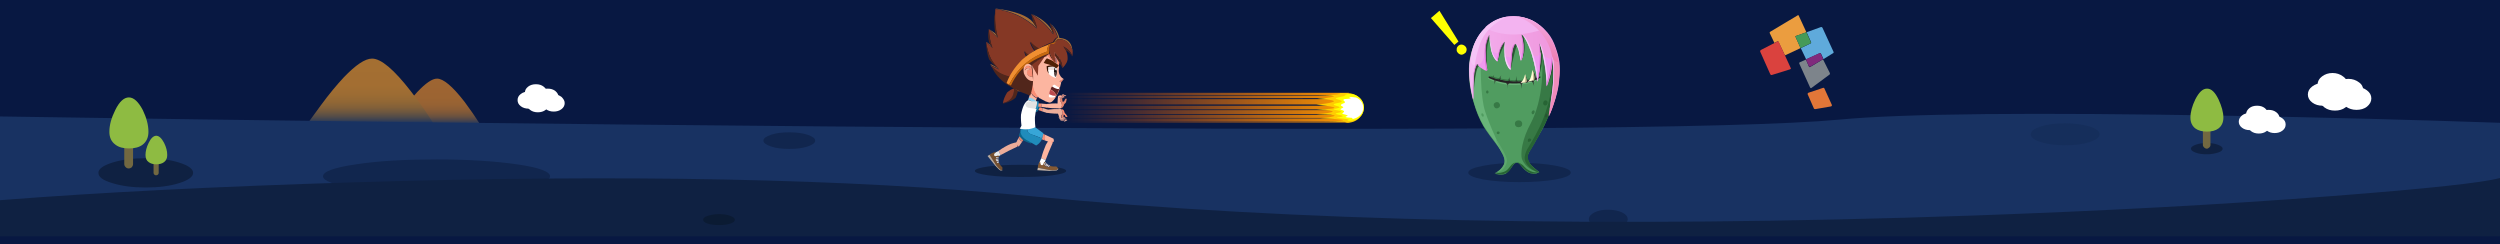 <?xml version="1.0" encoding="utf-8"?>
<!-- Generator: Adobe Illustrator 19.0.0, SVG Export Plug-In . SVG Version: 6.00 Build 0)  -->
<svg version="1.1" id="图层_1" xmlns="http://www.w3.org/2000/svg" xmlns:xlink="http://www.w3.org/1999/xlink" x="0px" y="0px"
	 viewBox="392 71 1024 100" style="enable-background:new 392 71 1024 100;" xml:space="preserve">
<style type="text/css">
	.st0{fill:#081842;}
	.st1{fill:url(#SVGID_1_);}
	.st2{fill:url(#SVGID_2_);}
	.st3{fill:#183262;}
	.st4{fill:#0F2142;}
	.st5{fill:#726841;}
	.st6{fill:#8EBB42;}
	.st7{fill:#11264E;}
	.st8{fill:#0B1B33;}
	.st9{fill:#FFFFFF;}
	.st10{fill:#152E5B;}
	.st11{fill:#E17638;}
	.st12{fill:#EB9D3F;}
	.st13{fill:#5FAADB;}
	.st14{fill:#459A57;}
	.st15{fill:#7D848B;}
	.st16{fill:#802A7C;}
	.st17{fill:#DA423E;}
	.st18{fill:#FCB5A0;}
	.st19{fill:#F98E75;}
	.st20{fill:#E9DFDF;}
	.st21{fill:#351504;}
	.st22{fill:#1C1313;}
	.st23{fill:#432A2A;}
	.st24{fill:#4F2006;}
	.st25{fill:#5F2324;}
	.st26{fill:#BD4A4D;}
	.st27{fill:#F08F31;}
	.st28{fill:#51261B;}
	.st29{fill:#853825;}
	.st30{fill:#A66C35;}
	.st31{fill:#C7690E;}
	.st32{fill:#ECAC99;}
	.st33{fill:#E2846E;}
	.st34{fill:#E9E9E9;}
	.st35{fill:#744F2F;}
	.st36{fill:#D6D3D7;}
	.st37{fill:#BBAB9D;}
	.st38{fill:#0B658C;}
	.st39{fill:#CDCDCD;}
	.st40{fill:#37A6D7;}
	.st41{fill:#208CBB;}
	.st42{fill:#8DD2F0;}
	.st43{fill:#1B9ED7;}
	.st44{fill:#835934;}
	.st45{fill:#E6DFE7;}
	.st46{fill:#CBB8A8;}
	.st47{fill:#E2E2E2;}
	.st48{fill:url(#SVGID_3_);}
	.st49{fill:#FFCC01;}
	.st50{fill:#FFFF00;}
	.st51{fill:#509C60;}
	.st52{fill:#377945;}
	.st53{fill:#69B479;}
	.st54{fill:#276434;}
	.st55{fill:#5EA86E;}
	.st56{fill:#252224;}
	.st57{fill:#FFFDD4;}
	.st58{fill:#C8C395;}
	.st59{fill:#295432;}
	.st60{fill:#F6DBF3;}
	.st61{fill:url(#SVGID_4_);}
	.st62{fill:url(#SVGID_5_);}
	.st63{fill:url(#SVGID_6_);}
	.st64{fill:#F5C4F6;}
	.st65{fill:#F099F0;}
	.st66{fill:#DC6DD4;}
	.st67{fill:#F7CFFA;}
	.st68{fill:#F4BAF4;}
	.st69{fill:url(#SVGID_7_);}
</style>
<rect id="XMLID_1_" x="392" y="71" class="st0" width="1024" height="100"/>
<g>
	
		<linearGradient id="SVGID_1_" gradientUnits="userSpaceOnUse" x1="793.538" y1="1110.569" x2="812.255" y2="1110.569" gradientTransform="matrix(1.000000e-04 -1 -1 1.000000e-03 1681.24 914.495)">
		<stop  offset="0" style="stop-color:#183262"/>
		<stop  offset="4.705880e-02" style="stop-color:#323C56"/>
		<stop  offset="0.106" style="stop-color:#4E464A"/>
		<stop  offset="0.172" style="stop-color:#675041"/>
		<stop  offset="0.247" style="stop-color:#7B573A"/>
		<stop  offset="0.333" style="stop-color:#8B5D36"/>
		<stop  offset="0.439" style="stop-color:#966233"/>
		<stop  offset="0.592" style="stop-color:#9C6432"/>
		<stop  offset="1" style="stop-color:#9E6532"/>
	</linearGradient>
	<path class="st1" d="M588.7,122l-35.9-0.5c1.1-1.5,2.2-3,3.4-4.6c2.5-3.3,4.7-6,6.7-8.2c3.4-3.6,6.1-5.5,8.1-5.5
		c2.6,0,6.3,3.1,11.2,9.4C584.6,115.8,586.8,119,588.7,122z"/>
	
		<linearGradient id="SVGID_2_" gradientUnits="userSpaceOnUse" x1="793.906" y1="1136.712" x2="820.581" y2="1136.712" gradientTransform="matrix(0 -1 -1 1.000000e-03 1680.712 914.495)">
		<stop  offset="0" style="stop-color:#183262"/>
		<stop  offset="3.921570e-03" style="stop-color:#193262"/>
		<stop  offset="5.490200e-02" style="stop-color:#384053"/>
		<stop  offset="0.114" style="stop-color:#544C48"/>
		<stop  offset="0.18" style="stop-color:#6D573F"/>
		<stop  offset="0.251" style="stop-color:#826039"/>
		<stop  offset="0.337" style="stop-color:#916735"/>
		<stop  offset="0.447" style="stop-color:#9C6C33"/>
		<stop  offset="0.592" style="stop-color:#A36E32"/>
		<stop  offset="1" style="stop-color:#A46F32"/>
	</linearGradient>
	<path class="st2" d="M544.4,95c3.7,0,9,4.5,15.9,13.4c3.5,4.5,6.6,8.9,9.3,13.3l-51.2-0.7c1.5-2.1,3.2-4.3,4.9-6.7
		c3.5-4.8,6.7-8.6,9.5-11.6C537.7,97.6,541.5,95,544.4,95z"/>
	<path class="st3" d="M1304.5,118.4c39.8,0.7,77,1.7,111.5,2.9V157l-258.3,7L392,157.3v-38.6c109.4,1.7,222.8,3.1,340.3,4.1
		c235,1.9,372.6,1,413-2.8C1171.8,117.5,1224.9,117,1304.5,118.4z"/>
	<g>
		<path class="st4" d="M471.1,141.8c0,1.6-1.9,3-5.7,4.2c-3.8,1.2-8.4,1.8-13.7,1.8s-9.9-0.6-13.7-1.8c-3.8-1.1-5.7-2.5-5.7-4.2
			c0-1.6,1.9-3,5.7-4.2c3.8-1.2,8.3-1.8,13.7-1.8c5.4,0,9.9,0.6,13.7,1.8S471.1,140.2,471.1,141.8z"/>
		<g>
			<g>
				<path class="st5" d="M446,129c0.4,0.3,0.5,0.8,0.5,1.2v8c0,0.5-0.2,0.9-0.5,1.3c-0.4,0.3-0.8,0.5-1.3,0.5s-0.9-0.2-1.2-0.5
					c-0.4-0.4-0.6-0.8-0.6-1.3v-8c0-0.5,0.2-0.9,0.6-1.2c0.3-0.4,0.8-0.5,1.2-0.5S445.6,128.6,446,129z"/>
				<path class="st6" d="M452.8,125c0,2.3-0.8,4-2.3,5.2c-1.4,1.1-3.3,1.6-5.7,1.6c-2.4,0-4.2-0.5-5.6-1.6c-1.6-1.2-2.4-2.9-2.4-5.2
					c0-2.8,0.8-5.7,2.4-8.9c1.7-3.5,3.6-5.2,5.6-5.2s3.9,1.8,5.7,5.2C452,119.2,452.8,122.2,452.8,125z"/>
			</g>
			<g>
				<path class="st5" d="M457,141.8c0,0.3-0.1,0.5-0.3,0.7c-0.2,0.2-0.5,0.3-0.8,0.3s-0.5-0.1-0.7-0.3s-0.3-0.4-0.3-0.7v-4.4
					c0-0.3,0.1-0.5,0.3-0.7c0.2-0.2,0.4-0.3,0.7-0.3c0.3,0,0.5,0.1,0.8,0.3c0.2,0.2,0.3,0.4,0.3,0.7V141.8z"/>
				<path class="st6" d="M460.5,134.5c0,1.3-0.4,2.2-1.3,2.9c-0.8,0.6-1.8,0.9-3.2,0.9c-1.3,0-2.3-0.3-3.1-0.9
					c-0.9-0.6-1.3-1.6-1.3-2.9c0-1.5,0.4-3.2,1.3-5c0.9-1.9,2-2.9,3.1-2.9s2.2,1,3.2,2.9C460.1,131.3,460.5,132.9,460.5,134.5z"/>
			</g>
		</g>
	</g>
	<path class="st7" d="M524.3,143.2c0-1.9,4.5-3.6,13.6-4.9c9.1-1.4,20-2,32.9-2s23.8,0.7,32.9,2s13.6,3,13.6,4.9s-4.5,3.5-13.6,4.9
		c-9.1,1.3-20.1,2-32.9,2s-23.8-0.7-32.9-2C528.8,146.7,524.3,145.1,524.3,143.2z"/>
	<path class="st7" d="M1058.7,160.8c0,1.1-0.8,2-2.3,2.8c-1.6,0.7-3.5,1.1-5.7,1.1s-4-0.4-5.6-1.1c-1.5-0.8-2.3-1.7-2.3-2.8
		s0.8-2,2.3-2.8c1.6-0.8,3.4-1.1,5.6-1.1s4.1,0.4,5.7,1.1C1058,158.8,1058.7,159.7,1058.7,160.8z"/>
	<path class="st4" d="M1347.3,151.3c39.1-3,62-5.5,68.7-7.4v23.9H392V153c40.7-3.2,88.7-5.6,144.2-7.3
		c110.9-3.4,203.4-1.6,277.5,5.6c107.7,10.5,236.4,13.2,386.1,8C1253.3,157.4,1302.4,154.8,1347.3,151.3z"/>
	<path class="st8" d="M693,161c0,0.6-0.6,1.2-1.9,1.6c-1.3,0.4-2.8,0.6-4.6,0.6c-1.8,0-3.3-0.2-4.6-0.6c-1.3-0.4-1.9-1-1.9-1.6
		s0.6-1.2,1.9-1.6c1.3-0.4,2.8-0.7,4.6-0.7c1.8,0,3.3,0.2,4.6,0.7C692.4,159.9,693,160.4,693,161z"/>
	<path class="st9" d="M1349.5,109.7c0,1.3-0.6,2.4-1.8,3.3c-1.2,0.9-2.6,1.3-4.3,1.3c-1.7,0-3.1-0.4-4.3-1.3c-1.2-0.9-1.8-2-1.8-3.3
		s0.6-2.4,1.8-3.3c1.2-0.9,2.6-1.4,4.3-1.4c1.7,0,3.1,0.5,4.3,1.4C1348.9,107.2,1349.5,108.3,1349.5,109.7z"/>
	<path class="st9" d="M1353.5,105.6c0,1.3-0.6,2.4-1.8,3.4c-1.2,0.9-2.6,1.3-4.3,1.3c-1.7,0-3.1-0.5-4.3-1.3c-1.2-0.9-1.8-2-1.8-3.4
		c0-1.3,0.6-2.4,1.8-3.3c1.2-0.9,2.6-1.4,4.3-1.4c1.7,0,3.1,0.5,4.3,1.4C1353,103.2,1353.5,104.3,1353.5,105.6z"/>
	<path class="st9" d="M1354.5,111.7c0,1.3-0.6,2.4-1.8,3.3c-1.2,0.9-2.6,1.3-4.3,1.3c-1.7,0-3.1-0.4-4.3-1.3c-1.2-0.9-1.8-2-1.8-3.3
		s0.6-2.4,1.8-3.3c1.2-0.9,2.6-1.4,4.3-1.4c1.7,0,3.1,0.5,4.3,1.4C1354,109.2,1354.5,110.3,1354.5,111.7z"/>
	<path class="st9" d="M1360,108c0,1.3-0.6,2.4-1.8,3.3c-1.2,0.9-2.6,1.4-4.3,1.4c-1.7,0-3.1-0.5-4.3-1.4c-1.2-0.9-1.8-2-1.8-3.3
		s0.6-2.4,1.8-3.3c1.2-0.9,2.6-1.4,4.3-1.4c1.7,0,3.1,0.5,4.3,1.4C1359.4,105.5,1360,106.7,1360,108z"/>
	<path class="st9" d="M1363.3,111.3c0,1.3-0.6,2.4-1.8,3.4c-1.2,0.9-2.6,1.3-4.3,1.3c-1.7,0-3.1-0.5-4.3-1.3c-1.2-0.9-1.8-2-1.8-3.4
		c0-1.3,0.6-2.4,1.8-3.3c1.2-0.9,2.6-1.4,4.3-1.4c1.7,0,3.1,0.5,4.3,1.4S1363.3,110,1363.3,111.3z"/>
	<path class="st9" d="M1318,120.8c0,1-0.4,1.8-1.3,2.5s-2,1-3.2,1s-2.3-0.3-3.2-1c-0.9-0.7-1.3-1.5-1.3-2.5s0.5-1.8,1.3-2.5
		c0.9-0.7,1.9-1,3.2-1c1.3,0,2.3,0.3,3.2,1C1317.5,119,1318,119.8,1318,120.8z"/>
	<path class="st9" d="M1321,117.8c0,1-0.4,1.8-1.3,2.5s-2,1-3.2,1s-2.3-0.3-3.2-1c-0.9-0.7-1.3-1.5-1.3-2.5s0.5-1.8,1.3-2.5
		c0.9-0.7,1.9-1,3.2-1c1.3,0,2.3,0.3,3.2,1C1320.5,116,1321,116.8,1321,117.8z"/>
	<path class="st9" d="M1321.7,122.2c0,1-0.4,1.8-1.3,2.5s-2,1-3.2,1s-2.3-0.3-3.2-1c-0.9-0.7-1.3-1.5-1.3-2.5s0.5-1.8,1.3-2.5
		c0.9-0.7,1.9-1,3.2-1c1.3,0,2.3,0.3,3.2,1C1321.3,120.5,1321.7,121.3,1321.7,122.2z"/>
	<path class="st9" d="M1325.7,119.5c0,1-0.4,1.8-1.3,2.5s-2,1-3.2,1s-2.3-0.3-3.2-1c-0.9-0.7-1.3-1.5-1.3-2.5s0.5-1.8,1.3-2.5
		c0.9-0.7,1.9-1,3.2-1c1.3,0,2.3,0.3,3.2,1C1325.3,117.7,1325.7,118.5,1325.7,119.5z"/>
	<path class="st9" d="M1328.2,122c0,1-0.4,1.8-1.3,2.5s-2,1-3.2,1s-2.3-0.3-3.2-1c-0.9-0.7-1.3-1.5-1.3-2.5s0.5-1.8,1.3-2.5
		c0.9-0.7,1.9-1,3.2-1c1.3,0,2.3,0.3,3.2,1C1327.8,120.2,1328.2,121,1328.2,122z"/>
	<path class="st9" d="M613,112c0,1-0.4,1.8-1.3,2.5s-2,1-3.2,1c-1.2,0-2.3-0.3-3.2-1S604,113,604,112s0.4-1.8,1.3-2.5
		c0.9-0.7,2-1,3.2-1c1.3,0,2.3,0.3,3.2,1S613,111,613,112z"/>
	<path class="st9" d="M616,109c0,1-0.4,1.8-1.3,2.5s-2,1-3.2,1c-1.2,0-2.3-0.3-3.2-1S607,110,607,109s0.4-1.8,1.3-2.5
		c0.9-0.7,2-1,3.2-1c1.3,0,2.3,0.3,3.2,1S616,108,616,109z"/>
	<path class="st9" d="M616.8,113.5c0,1-0.4,1.8-1.3,2.5c-0.9,0.7-2,1-3.2,1c-1.2,0-2.3-0.3-3.2-1s-1.3-1.5-1.3-2.5s0.4-1.8,1.3-2.5
		s2-1,3.2-1c1.3,0,2.3,0.3,3.2,1C616.3,111.7,616.8,112.5,616.8,113.5z"/>
	<path class="st9" d="M620.8,110.8c0,1-0.4,1.8-1.3,2.5c-0.9,0.7-2,1-3.2,1c-1.2,0-2.3-0.3-3.2-1s-1.3-1.5-1.3-2.5s0.4-1.8,1.3-2.5
		s2-1,3.2-1c1.3,0,2.3,0.3,3.2,1C620.3,109,620.8,109.8,620.8,110.8z"/>
	<path class="st9" d="M623.3,113.2c0,1-0.4,1.8-1.3,2.5c-0.9,0.7-2,1-3.2,1c-1.2,0-2.3-0.3-3.2-1s-1.3-1.5-1.3-2.5s0.4-1.8,1.3-2.5
		s2-1,3.2-1c1.3,0,2.3,0.3,3.2,1C622.8,111.5,623.3,112.3,623.3,113.2z"/>
	<path class="st4" d="M1302.4,131.9c0,0.6-0.6,1.2-1.9,1.6c-1.3,0.4-2.8,0.7-4.6,0.7c-1.8,0-3.3-0.2-4.6-0.7s-1.9-1-1.9-1.6
		s0.6-1.1,1.9-1.6s2.8-0.7,4.6-0.7c1.8,0,3.3,0.2,4.6,0.7C1301.8,130.8,1302.4,131.3,1302.4,131.9z"/>
	<g>
		<path class="st5" d="M1297.4,123.7v6.7c0,0.4-0.2,0.8-0.5,1c-0.3,0.3-0.6,0.5-1,0.5s-0.8-0.2-1.1-0.5c-0.3-0.3-0.5-0.6-0.5-1v-6.7
			c0-0.4,0.2-0.8,0.5-1c0.3-0.3,0.7-0.5,1.1-0.5s0.8,0.1,1,0.5C1297.2,122.9,1297.4,123.3,1297.4,123.7z"/>
		<path class="st6" d="M1302.7,119.2c0,1.9-0.7,3.4-2,4.4c-1.2,0.9-2.7,1.3-4.7,1.3s-3.6-0.4-4.8-1.3c-1.3-1-2-2.5-2-4.4
			c0-2.3,0.7-4.8,2-7.5c1.5-2.9,3-4.4,4.8-4.4s3.3,1.5,4.7,4.4C1302,114.5,1302.7,117,1302.7,119.2z"/>
	</g>
	<path class="st10" d="M1252,126c0,1.2-1.4,2.3-4.1,3.2c-2.8,0.9-6.1,1.3-10,1.3s-7.2-0.4-10-1.3c-2.8-0.9-4.1-2-4.1-3.2
		c0-1.3,1.4-2.3,4.1-3.2c2.7-0.9,6-1.3,10-1.3c3.9,0,7.2,0.5,10,1.3C1250.7,123.7,1252,124.8,1252,126z"/>
	<path class="st7" d="M715.3,125.2c2.9,0,5.4,0.3,7.5,1s3.1,1.5,3.1,2.4s-1,1.7-3.1,2.4s-4.5,1-7.5,1s-5.4-0.3-7.5-1
		s-3.1-1.5-3.1-2.4c0-0.9,1-1.7,3.1-2.4C709.9,125.5,712.3,125.2,715.3,125.2z"/>
	<g>
		<path class="st11" d="M1132.5,109.8c-0.2-0.3-0.1-0.6,0.2-0.8l6-2c0.3-0.1,0.5,0,0.6,0.3l3,6.6c0.1,0.1,0.1,0.3,0,0.4
			c-0.1,0.2-0.2,0.3-0.4,0.3l-6.4,1.1c-0.2,0-0.4-0.1-0.5-0.2L1132.5,109.8z"/>
		<path class="st12" d="M1128.3,77.3c0.2-0.2,0.4-0.1,0.5,0.2l3.1,6.7l-4.2,1.5c-0.3,0.1-0.4,0.2-0.2,0.5l2,4.5l-6.4,3l-2.6-5.5
			c-0.1-0.3-0.3-0.3-0.6-0.2l-1.1,0.6l-1.9-4c-0.1-0.2-0.1-0.4,0.2-0.6L1128.3,77.3z"/>
		<path class="st13" d="M1137.8,82.1c0.3-0.1,0.5,0,0.7,0.3l4.5,9.8c0.1,0.3,0.1,0.5-0.2,0.6l-3.9,2.4l-1-2.2
			c-0.1-0.2-0.3-0.3-0.6-0.2l-5.5,2.5l-2.2-4.6l4-1.9c0.3-0.1,0.3-0.3,0.2-0.6l-1.8-4L1137.8,82.1z"/>
		<path class="st14" d="M1131.9,84.2l1.8,4c0.1,0.3,0,0.5-0.2,0.6l-4,1.9l-2-4.5c-0.1-0.3,0-0.5,0.2-0.5L1131.9,84.2z"/>
		<path class="st15" d="M1141.5,100.9c0.1,0.3,0.1,0.5-0.2,0.7l-7.3,5.4c-0.2,0.2-0.4,0.1-0.6-0.2l-4.4-9.7c-0.1-0.3,0-0.5,0.2-0.6
			l2.5-1.1l1.2,2.8c0.2,0.3,0.4,0.4,0.6,0.2l5.2-3.1L1141.5,100.9z"/>
		<path class="st16" d="M1137.2,92.8c0.3-0.1,0.5,0,0.6,0.2l1,2.2l-5.3,3.1c-0.2,0.1-0.4,0-0.6-0.2l-1.2-2.8L1137.2,92.8z"/>
		<path class="st17" d="M1113,92.2c-0.1-0.3,0-0.5,0.2-0.7l6.8-3.5c0.3-0.1,0.5-0.1,0.6,0.2l4.9,10.7c0.1,0.3,0,0.4-0.3,0.5
			l-7.4,2.3c-0.3,0.1-0.5,0-0.7-0.3L1113,92.2z"/>
	</g>
	<g>
		<path class="st4" d="M828.7,141c0,0.7-1.8,1.3-5.5,1.8c-3.6,0.5-8,0.7-13.2,0.7c-5.2,0-9.6-0.2-13.3-0.7c-3.6-0.5-5.4-1.1-5.4-1.8
			s1.8-1.3,5.4-1.8s8-0.7,13.3-0.7c5.2,0,9.5,0.2,13.2,0.7C826.8,139.7,828.7,140.3,828.7,141z"/>
		<g>
			<g>
				<g>
					<path class="st18" d="M814.1,108.7l-0.7,2.4c0.4,1,1.3,1.5,2.9,1.6c0-0.3,0.1-0.6,0.2-1c0.1-0.2,0.1-0.4,0.2-0.5
						c-0.6-0.2-1.1-0.5-1.5-0.9c-0.1-0.1-0.1-0.1-0.2-0.2C814.7,109.7,814.4,109.2,814.1,108.7z"/>
					<path class="st19" d="M814.1,108.7c0.3,0.5,0.6,0.9,1,1.3c0.1,0.1,0.1,0.1,0.2,0.2c0.4,0.4,0.9,0.7,1.5,0.9
						c0.3-0.5,0.7-1.1,1.2-1.8c0-0.4-0.1-0.8-0.2-1.1c-0.4-1.4-1.3-2.4-2.7-2.9L814.1,108.7z"/>
				</g>
				<g>
					<g>
						<path class="st18" d="M824.2,90.1l1.2,2.9l0.8,3.6c0-0.2,0.1-0.3,0.1-0.5c-0.2-2.2-0.8-4.3-1.8-6.2
							C824.4,90,824.3,90.1,824.2,90.1z M813.6,97.6l0.1,4.7c0.3,0.4,0.6,0.9,0.8,1.3c0.1,0.2,0.3,0.4,0.4,0.6c0,1.8,0.3,3.4,1,4.7
							c0.4,0.8,1,1.5,1.7,2.2c0.1,0.1,0.2,0.2,0.4,0.2c0.7,0.4,1.4,0.8,1.9,1l0.1,0.1c0.1,0,0.1,0,0.2,0.1c0.6,0.2,1.1,0.4,1.5,0.5
							c0.9,0.1,1.7-0.6,2.6-2c0.4-0.7,0.8-1.4,1.1-2c0.1-0.3,0.3-0.6,0.4-0.9c0.1-0.2,0.2-0.4,0.2-0.7c0.1-0.2,0.1-0.5,0.2-0.7
							l0.5-2c-0.3,0-0.5-0.2-0.7-0.4l1.7-0.9c-0.5-0.4-1-0.7-1.3-1.2c0,0-0.1-0.1-0.1-0.2c-0.1-0.1-0.1-0.2-0.2-0.3
							c-0.1-0.1-0.1-0.2-0.2-0.4c-0.2-0.5-0.3-1.1-0.2-2c0-0.2,0-0.5,0.1-0.7l-0.7-3.6l-0.4-0.6v2.4c-1.3-0.7-2.4-1.6-3.2-3
							c-0.6,0.1-1.1,0.3-1.7,0.5C817.5,95.2,815.5,96.2,813.6,97.6L813.6,97.6z"/>
						<path class="st19" d="M826.1,96.6l-0.8-3.6l-1.2-2.9c-4,1.2-7.5,3.4-10.7,6.5v1c0,0,0.1,0,0.1-0.1c1.8-1.3,3.8-2.3,6-3.1
							c0.5-0.2,1.1-0.4,1.7-0.5c0.9,1.3,1.9,2.3,3.2,3v-2.4l0.4,0.6l0.7,3.6c0.1-0.6,0.2-1.2,0.4-1.8
							C826.1,96.8,826.1,96.7,826.1,96.6z M827.7,103.3l-1.7,0.9c0.1,0.3,0.3,0.4,0.7,0.4C827,104.3,827.4,103.9,827.7,103.3z
							 M813.7,102.3l0.1,2.2c0.1,1,0.4,2,0.8,2.8c0.2,0.5,0.5,1.1,0.8,1.5c0.6,0.8,1.3,1.6,2.2,2.2c-0.7-0.6-1.2-1.3-1.7-2.2
							c-0.7-1.3-1-2.8-1-4.7c-0.1-0.2-0.2-0.4-0.4-0.6C814.2,103.2,814,102.7,813.7,102.3z"/>
					</g>
					<g>
						<g>
							<path class="st9" d="M821.3,99.4c1.3-0.1,2.5,0.1,3.5,0.6c0,0.5,0,1-0.1,1.5c0,0.5-0.1,0.9-0.2,1.4c-0.7-0.1-1.3-0.4-2-0.8
								c-0.2-0.2-0.5-0.4-0.7-0.6c-0.1-0.1-0.2-0.2-0.2-0.2l0,0c-0.2-0.3-0.3-0.8-0.3-1.3C821.4,99.7,821.3,99.5,821.3,99.4z"/>
							<path class="st20" d="M824.8,100c-1-0.4-2.2-0.6-3.5-0.6c0-0.3,0-0.6,0-0.9l0,0c1.1-0.3,2.3-0.3,3.5-0.2c0,0.2,0,0.5,0,0.7
								c0,0.3,0,0.5,0,0.8C824.8,99.9,824.8,99.9,824.8,100z"/>
							<path class="st21" d="M824.8,98.3c-1.2-0.1-2.4-0.1-3.5,0.2l0,0c0,0.3,0,0.6,0,0.9c0,0.2,0,0.3,0,0.5c0.1,0.5,0.2,1,0.3,1.3
								c-0.3-0.4-0.5-0.8-0.7-1.3c-0.1-0.5-0.2-1.1-0.2-1.8c1.4-0.4,2.7-0.5,4-0.3L824.8,98.3z"/>
						</g>
						<g>
							<path class="st22" d="M824.3,99c0-0.1,0.1-0.2,0.1-0.2c0.1,0,0.1,0,0.2,0.1c0.1,0.1,0.1,0.2,0.1,0.3c0,0.1,0,0.3,0,0.4
								s-0.1,0.2-0.1,0.2c-0.1,0-0.1,0-0.2-0.1c-0.1-0.1-0.1-0.2-0.2-0.3C824.2,99.2,824.2,99.1,824.3,99z M824.3,98.5
								c-0.2,0-0.3,0.2-0.4,0.5c-0.1,0.4-0.2,0.8-0.2,1.4c0,0.5,0.1,1,0.2,1.4s0.2,0.6,0.4,0.6c0.2,0,0.3-0.2,0.4-0.6
								s0.2-0.8,0.2-1.4c0-0.5,0-1-0.1-1.4C824.6,98.7,824.5,98.5,824.3,98.5z M824.3,100.8c0.1,0.1,0.2,0.2,0.2,0.4
								c0,0.2,0.1,0.3,0,0.5c0,0.1-0.1,0.2-0.2,0.2c-0.1,0-0.2,0-0.3-0.1s-0.2-0.2-0.2-0.4c0-0.2,0-0.3,0-0.5c0-0.1,0.1-0.2,0.2-0.2
								C824.1,100.7,824.2,100.7,824.3,100.8z"/>
							<path class="st23" d="M824.3,100.8c-0.1-0.1-0.2-0.1-0.3-0.1s-0.1,0.1-0.2,0.2c0,0.1,0,0.3,0,0.5c0.1,0.2,0.1,0.3,0.2,0.4
								c0.1,0.1,0.2,0.2,0.3,0.1c0.1,0,0.2-0.1,0.2-0.2s0-0.3,0-0.5C824.4,101,824.4,100.9,824.3,100.8z"/>
							<path class="st9" d="M824.3,99c0,0.1,0,0.2,0,0.4c0,0.1,0.1,0.2,0.2,0.3c0.1,0.1,0.1,0.1,0.2,0.1s0.1-0.1,0.1-0.2
								s0-0.2,0-0.4c0-0.1-0.1-0.3-0.1-0.3c-0.1-0.1-0.1-0.1-0.2-0.1C824.3,98.8,824.3,98.9,824.3,99z"/>
						</g>
						<path class="st24" d="M824.2,96.7L824.2,96.7c-0.1-0.1-0.1-0.1-0.2-0.1c-0.1-0.1-0.2-0.2-0.4-0.3c0,0,0,0,0-0.1
							c-0.7-0.4-1.4-0.8-2.3-1.1c-0.1,0-0.2-0.1-0.2-0.1c-0.1,0-0.2-0.1-0.3-0.1l-0.1,0.1c-0.5,0.5-0.8,1.1-1.2,1.8
							c0.2,0,0.4,0.1,0.6,0.2c1,0.2,2.1,0.6,3,1c0.2,0.1,0.4,0.2,0.6,0.3c0.3,0.2,0.7,0.4,1.1,0.6l0,0l0.9-1
							c-0.1-0.1-0.1-0.1-0.2-0.2c-0.1-0.1-0.2-0.2-0.3-0.3C824.9,97.2,824.6,96.9,824.2,96.7z"/>
						<g>
							<path class="st9" d="M825.9,106.8l-0.2,0.8c-0.8,0-1.7-0.4-2.8-1.1l0,0c0.3-0.5,0.7-0.8,0.9-0.8c0.1,0,0.2,0,0.2,0l0,0
								C824.7,106.2,825.3,106.7,825.9,106.8z M821.7,109.5c0.9,0.4,1.6,0.6,2.1,0.6c0.1,0,0.1,0,0.2,0h0.1c0.1,0,0.3,0,0.4-0.1
								l-0.4,0.7c-0.6,0.2-1.3,0.3-2,0.2c-0.3,0-0.5-0.2-0.5-0.5c0-0.1,0-0.1,0-0.2C821.7,110,821.7,109.7,821.7,109.5z"/>
							<path class="st25" d="M822.9,106.4c1.1,0.8,2,1.1,2.8,1.1l0.2-0.8c0.1,0,0.1,0,0.2,0c-0.4,1.4-0.9,2.7-1.7,3.8
								c-0.1,0-0.2,0.1-0.2,0.1l0.4-0.7c0,0,0-0.1-0.1-0.2c-0.5-0.9-1.2-1.6-2.2-2.1l0,0C822.4,107.3,822.6,106.9,822.9,106.4z"/>
							<path class="st26" d="M822.2,107.7L822.2,107.7c1,0.5,1.8,1.2,2.3,2.2c0.1,0.1,0.1,0.1,0.1,0.2c-0.1,0-0.3,0.1-0.4,0.1h-0.1
								c-0.1,0-0.1,0-0.2,0c-0.6,0-1.3-0.2-2.1-0.6C821.8,108.9,822,108.3,822.2,107.7z"/>
						</g>
					</g>
					<g>
						<g>
							<g>
								<path class="st27" d="M809,108.2c-0.6-0.2-1.1-0.6-1.4-1l0,0c0-0.1-0.1-0.2-0.1-0.2l-0.1-0.6c0.4,0.3,0.9,0.5,1.3,0.9l1.5,1
									l-1,0.1L809,108.2C809.1,108.3,809,108.3,809,108.2z"/>
								<path class="st28" d="M809,108.2c-0.3,1.1-0.6,2-1,2.8c-1,1-2.7,1.8-5.2,2.5c0-0.1,0-0.1,0-0.2l0,0c3-0.7,4.5-2.7,4.6-6
									c0.1,0,0.1,0,0.2,0C807.9,107.7,808.4,108,809,108.2z"/>
								<path class="st29" d="M802.8,113.2c0.2-1.4,0.8-2.8,1.7-4.3c0.9-0.8,1.8-1.4,2.9-1.7C807.4,110.6,805.8,112.6,802.8,113.2z"
									/>
							</g>
						</g>
						<g>
							<g>
								<path class="st29" d="M798.5,90.7c-0.8-2.1-1.3-4.7-1.5-7.8l0,0v-0.1v0.1l3.7,3.6l0,0l0,0c-1.1-3.8-1.4-7.7-1-11.8l0,0v-0.1
									l0,0v0.1c6.6,0.9,12.3,3.6,17,8c-0.3-1.9-1.1-3.9-2.3-5.9c3.5,2,6.5,4.7,9,8.3c0.1-1.1-0.3-2.5-1.1-4.2
									c1.5,1.8,2.5,3.7,3,5.9c-0.2-0.1-0.4-0.3-0.6-0.4c-0.6,0.5-1.1,1.1-1.4,1.8c-1.5,0.5-3.5,1.4-5.8,2.7h-0.1h-0.1
									c-1.1-0.4-2.3-1.3-3.5-2.8c0.4,1.4,1,2.6,1.9,3.7l-2.5,1.7c-0.7-0.3-1.3-0.8-1.8-1.6c0.3,1.1,0.6,1.9,1,2.3l-0.8,1.4
									l0.5-0.2c-2.2,2-4.1,4.4-5.8,7.2l0,0c-3.8-0.6-6.7-2.2-8.6-4.8l3.4,1.6h0.1c-1.2-1-2.3-2.4-3.2-4.1
									c-0.1-0.1-0.1-0.3-0.2-0.4l0,0c-0.9-1.8-1.5-4.1-1.9-6.7l0,0l0,0l0,0h0.1L798.5,90.7z M820.2,93.8l-2.9,4.2l-0.2,4l-2.6-4.5
									c0.7-0.7,1.5-1.3,2.4-1.8C817.9,95,819,94.4,820.2,93.8z M826.1,88c0.1,1.2,0.2,2.3,0.2,3.5c-0.3,0.1-0.6,0.1-0.9,0.2
									l-1-2.4c-0.5,0.1-1,0.2-1.5,0.3L826.1,88z M797.7,97.2L797.7,97.2L797.7,97.2L797.7,97.2z M822.4,80.8
									c-0.1-0.1-0.3-0.3-0.4-0.5C822.2,80.5,822.3,80.6,822.4,80.8L822.4,80.8z"/>
								<path class="st30" d="M823.5,85c-2.5-3.6-5.5-6.3-9-8.3c3.7,1.6,6.4,3.7,8.2,6.4l0,0l0,0L823.5,85z M815.2,80.2L815.2,80.2
									l1.6,2.4c-4.7-4.4-10.4-7.1-17-8v-0.1C807.8,75.5,812.9,77.4,815.2,80.2z M822.5,80.8c1.8,1.7,3,3.7,3.5,6
									c0,0.2,0,0.5,0,0.7c0-0.2-0.2-0.5-0.6-0.8C825,84.5,823.9,82.6,822.5,80.8L822.5,80.8z M797.1,82.9l2.6,1.8l0,0l1.1,1.8l0,0
									l0,0L797.1,82.9z M798.5,90.7l-2.4-2.6l1.4,1.2l0,0L798.5,90.7z M797.7,97.2l2.3,1.2l1.3,0.9l-3.4-1.6l0,0
									C797.8,97.6,797.8,97.4,797.7,97.2z"/>
								<path class="st28" d="M799.8,74.7c-0.4,4.1,0,8.1,1,11.8l-1.1-1.8l0,0l0,0c-0.4-2.2-0.5-4.4-0.4-6.8
									C799.5,77,799.6,75.9,799.8,74.7L799.8,74.7z M797.1,82.9c0.1,3.1,0.6,5.6,1.5,7.8l-1-1.4l0,0
									C796.7,87.4,796.5,85.2,797.1,82.9L797.1,82.9z M801.3,99.3l-1.3-0.9l-0.1-0.1c-0.9-0.8-1.8-1.8-2.7-2.9
									c0-0.1-0.1-0.2-0.1-0.2c-0.7-1.9-1.1-4.3-1.2-7.1l0,0c0.4,2.6,1,4.9,1.9,6.7l0,0c0.1,0.1,0.1,0.3,0.2,0.4
									C799.1,96.9,800.2,98.3,801.3,99.3L801.3,99.3z M797.7,97.2c0.1,0.2,0.2,0.4,0.3,0.5l0,0c2,2.6,4.8,4.2,8.6,4.8l0,0
									c1.7-2.9,3.6-5.3,5.8-7.2l-0.5,0.2l0.8-1.4c-0.4-0.4-0.8-1.2-1-2.3c0.5,0.8,1.1,1.3,1.8,1.6l2.5-1.7
									c-0.9-1.1-1.6-2.3-1.9-3.7c1.2,1.4,2.4,2.3,3.5,2.8h0.1h0.1c2.3-1.3,4.3-2.2,5.8-2.7c0.3-0.7,0.8-1.3,1.4-1.8
									c0.2,0.1,0.4,0.3,0.6,0.4c0.4,0.3,0.6,0.5,0.6,0.8c0,0.2,0,0.3,0,0.5l-3,1.6c0.5-0.1,1-0.2,1.5-0.3l1,2.4
									c-2.3,0.6-4,1.3-5.2,2.2c-1.2,0.6-2.3,1.2-3.4,1.9c-0.9,0.6-1.7,1.2-2.4,1.8c0.8,4.6,0.6,8.8-0.7,12.5l-0.7-0.2
									c-8.3-2.9-13.4-6.9-15.2-12l0,0l0,0C797.7,97.5,797.7,97.4,797.7,97.2L797.7,97.2z M815.2,80.2l-0.8-3.5h0.1
									c1.2,2,2,4,2.3,5.9L815.2,80.2L815.2,80.2z M823.5,85l-0.8-1.8l0,0l-0.8-2.9l0.1,0.1c0.1,0.2,0.3,0.3,0.4,0.5
									C823.3,82.5,823.7,84,823.5,85z"/>
							</g>
						</g>
					</g>
					<g>
						<g>
							<path class="st27" d="M805.3,105.7c3.5-6.7,8.6-11.2,15.5-13.5c0.1-1.2,0.4-2.2,0.9-3c-2.2,0.8-3.9,1.5-5,2.1
								c-1.2,0.6-2.1,1.2-2.9,1.7c-0.7,0.5-1.8,1.3-3.1,2.4l0,0c-3.1,3.1-5.2,6.3-6.4,9.6C804.5,105.2,804.9,105.4,805.3,105.7z"/>
							<path class="st31" d="M805.3,105.7c0.1,0,0.1,0,0.2,0.1c0.2,0.1,0.4,0.2,0.6,0.2c1.9-4.2,4.6-7.4,8.2-9.6
								c3.6-2.2,7.6-3.8,12-4.8c0.1-0.3,0.1-0.6,0.1-0.9c0-0.9-0.2-1.9-0.7-2.9c-1.3,0.4-2.6,0.8-4,1.3c-0.5,0.8-0.8,1.8-0.9,3
								C813.9,94.4,808.8,98.9,805.3,105.7z"/>
						</g>
						<g>
							<path class="st19" d="M815,102.4L815,102.4l-0.4-3.6c-0.7-0.7-1.3-0.9-1.9-0.8c-0.8,0.3-1.1,1-1,1.9c0.3-0.7,0.8-1,1.4-1
								c0.4,0,0.8,0.2,1.1,0.6c-0.7-0.1-1.2,0.1-1.5,0.6c-0.2,0.7-0.1,1.2,0.3,1.7C813.6,102.3,814.3,102.5,815,102.4z"/>
							<path class="st18" d="M814.6,98.8l-0.1-1c-0.9-0.8-1.8-0.9-2.6-0.1c-0.6,0.7-0.8,1.6-0.6,2.8c0,0.2,0.1,0.4,0.1,0.6
								c0.9,2.1,2.1,3.2,3.8,3.1l-0.2-1.8c-0.8,0.1-1.4-0.1-1.9-0.6c-0.4-0.5-0.6-1-0.3-1.7c0.3-0.5,0.8-0.7,1.5-0.6
								c-0.3-0.4-0.7-0.6-1.1-0.6c-0.6,0-1.1,0.3-1.4,1c-0.1-0.9,0.2-1.5,1-1.9C813.3,97.9,814,98.1,814.6,98.8z"/>
						</g>
						<g>
							<path class="st30" d="M831.3,92.1c0-0.5-0.1-1-0.2-1.4c-0.2-1.3-0.8-2.3-1.8-3.1c-1.1-0.8-2.5-1.1-4.2-1.1
								c-0.6,0.6-1.1,1.4-1.6,2.4c0.6-0.7,1.2-1.3,1.8-1.9C828.3,86.9,830.3,88.5,831.3,92.1z"/>
							<path class="st29" d="M821.6,91.6c0-0.2,0-0.3,0.1-0.4c0.5,1.9,1.1,3.6,2,5c0.2,0.2,0.4,0.3,0.6,0.5l-0.3-2.9l0.1,0.1
								l-0.2-1.6c2.1,2.1,3.2,4.3,3.3,6.6c1.5-1.5,2.2-2.9,2.1-4.2c0-1.2-0.3-2.1-0.6-2.8c0-0.1-0.1-0.1-0.1-0.2c0,0,0,0,0-0.1l0,0
								l-1-1.6c2.2,1.3,3.4,2.7,3.6,4.1c0.1-0.7,0.2-1.4,0.2-2c-1.1-3.6-3-5.2-5.9-5c-0.6,0.6-1.2,1.2-1.8,1.9h-1.4
								C821.8,89.7,821.6,90.6,821.6,91.6z"/>
							<path class="st28" d="M831.1,94.1c-0.2-1.4-1.4-2.8-3.6-4.1l1,1.6C829.6,92.1,830.5,92.9,831.1,94.1z M827.2,98.9
								c-0.1-2.4-1.2-4.6-3.3-6.6l0.2,1.6C825.4,95.7,826.4,97.4,827.2,98.9C827.1,98.9,827.2,98.9,827.2,98.9z M821.6,91.6
								c0,0.3,0.1,0.7,0.1,1.1c0.2,1.2,0.9,2.3,2,3.4c-0.9-1.4-1.6-3.1-2-5C821.7,91.2,821.7,91.4,821.6,91.6z"/>
						</g>
					</g>
				</g>
				<g>
					<g>
						<path class="st32" d="M809.2,127.5c0.4,0.7,0.9,1.2,1.5,1.5l-1.1,1.6c-0.8,0.2-1.2-0.1-1.5-0.8
							C808.4,129,808.8,128.2,809.2,127.5z"/>
						<path class="st33" d="M810.7,129c-0.6-0.3-1-0.8-1.5-1.5c0.1-0.2,0.2-0.3,0.3-0.5c0.3-0.5,0.6-1,0.9-1.6
							c0.9-0.1,1.6,0.3,2.1,1.1L810.7,129z"/>
					</g>
					<g>
						<path class="st32" d="M801,132.8c0.2,0.6,0.5,1.1,0.9,1.7c2.1-1.2,4.4-2.3,6.7-3.4c0,0,0,0,0.1,0l-0.1-0.1
							c-0.1-0.3,0-0.5,0.5-0.8c-0.1,0.3-0.2,0.6-0.1,0.8l0,0c0.2-0.1,0.4-0.2,0.5-0.2c0.1-0.6-0.2-1.1-0.7-1.5
							c-0.9,0-1.8,0.3-2.7,0.6C804.4,130.6,802.7,131.6,801,132.8z"/>
						<path class="st33" d="M809,130.9c-0.1-0.2,0-0.5,0.1-0.8c-0.4,0.3-0.6,0.6-0.5,0.8c0,0,0,0.1,0.1,0.1L809,130.9z"/>
						<path class="st34" d="M801.9,134.5c-0.4-0.6-0.7-1.1-0.9-1.7l-2.3,1.2c0.1,0.8,0.5,1.4,1.1,1.9l1.4-1
							C801.5,134.7,801.7,134.6,801.9,134.5z"/>
					</g>
					<g>
						<path class="st35" d="M797.3,134.4l2.6,4.4c0.5,0.6,1.1,1.3,1.8,1.9h0.8c0.1-0.4,0.1-0.7,0.1-1.1c-0.7-0.7-1.1-1.2-1.2-1.5
							c-0.2-0.4-0.2-0.6-0.2-0.6c-0.2,0-0.4,0.1-0.6,0.2c-0.2-0.1-0.2-0.2-0.2-0.4c0.2-0.1,0.5-0.2,0.7-0.3c0-0.1,0-0.1,0-0.2
							c-0.3,0-0.6,0.1-0.8,0.2c-0.2-0.1-0.2-0.3-0.1-0.4c0.3-0.1,0.6-0.1,0.9-0.1c0-0.1,0-0.1,0-0.2c-0.3,0-0.6,0-0.9,0.1
							c-0.1-0.2-0.2-0.3-0.1-0.4c0.3-0.1,0.6-0.1,1-0.1c0-0.1,0-0.1,0-0.2c-0.4-0.1-0.7-0.1-1,0c-0.1-0.1-0.1-0.2,0-0.3
							c0.4-0.1,0.7-0.1,1.1,0c0-0.2,0.1-0.3,0.2-0.5c-0.4-0.2-0.8-0.2-1.2,0h-0.1c-0.4,0.1-0.6,0.1-0.8-0.1
							c-0.1-0.2-0.2-0.4-0.1-0.6c0.1-0.3,0.3-0.5,0.5-0.7c0.1-0.1,0.2-0.2,0.2-0.4C798.7,133.5,797.9,133.9,797.3,134.4z"/>
						<path class="st36" d="M800.9,136c-0.3,0-0.7,0-1,0.1c-0.1,0.1-0.1,0.3,0.1,0.4c0.3-0.1,0.6-0.1,0.9-0.1
							C801,136.2,801,136.1,800.9,136z M801,135.8c0.1-0.1,0.1-0.2,0.1-0.3c-0.4-0.1-0.7-0.1-1.1,0c-0.1,0.1-0.1,0.2,0,0.3
							C800.3,135.7,800.6,135.7,801,135.8z M801,137.1c-0.3,0-0.5,0.1-0.7,0.3c0,0.2,0.1,0.3,0.2,0.4c0.3-0.1,0.5-0.2,0.6-0.2
							C801.2,137.4,801.2,137.2,801,137.1z M801,136.9c0.1-0.2,0-0.3-0.1-0.4c-0.3,0-0.6,0.1-0.9,0.1c-0.1,0.1,0,0.3,0.1,0.4
							C800.4,137,800.7,137,801,136.9z"/>
						<path class="st37" d="M797.3,134.4l-0.8,0.5l3.3,4.1c0.7,0.7,1.3,1.4,1.9,1.8h0.8c0-0.1,0.1-0.1,0.1-0.2h-0.8
							c-0.7-0.6-1.3-1.2-1.8-1.9L797.3,134.4z"/>
					</g>
					<path class="st38" d="M810.8,124.1c0.3,0.1,0.6,0.2,0.9,0.2c1.6,0.5,3,1.4,4.2,2.6l-1.6,2.9c-1-0.3-1.7-0.6-2.1-0.8
						c-0.4-0.2-0.7-0.3-1-0.5c-0.3-0.2-0.7-0.6-1.4-1.4c-0.2-0.3-0.4-0.5-0.5-0.6l1.2-3.2L810.8,124.1z"/>
					<g>
						<path class="st18" d="M819.9,126.1c0.2,0.8,0.2,1.6,0,2.4c1,0.4,2,0.7,3,0.9c0.7-0.3,0.9-0.9,0.6-1.6L819.9,126.1z"/>
						<path class="st19" d="M819.9,126.1l-0.9-0.4c-0.7,0.6-1,1.3-0.8,2.2c0.6,0.2,1.1,0.4,1.7,0.6
							C820.1,127.7,820.1,127,819.9,126.1z"/>
					</g>
					<g>
						<path class="st18" d="M818.5,135.8c0.5,0.3,1.1,0.5,1.8,0.7c0.9-2.3,1.8-4.6,2.9-7c0,0,0,0,0-0.1h-0.1
							c-0.3-0.1-0.3-0.4-0.2-0.9c0.1,0.3,0.3,0.5,0.5,0.7l0,0c0.1-0.2,0.2-0.4,0.2-0.5c-0.3-0.5-0.8-0.7-1.5-0.7
							c-0.7,0.6-1.2,1.4-1.7,2.3C819.7,131.9,819,133.8,818.5,135.8z"/>
						<path class="st9" d="M820.3,136.5c-0.7-0.2-1.3-0.4-1.8-0.7l-1,2.4c0.6,0.5,1.3,0.8,2.1,0.7l0.4-1.7
							C820.1,137,820.2,136.7,820.3,136.5z"/>
						<path class="st19" d="M823.3,129.2c-0.2-0.1-0.3-0.3-0.5-0.7c-0.1,0.5,0,0.8,0.2,0.9h0.1L823.3,129.2z"/>
					</g>
					<g>
						<g>
							<path class="st19" d="M818.8,116.6l0.2-1.4l-1.6-0.4c-0.5,0.3-0.6,0.7-0.4,1.2C817.6,116.2,818.2,116.4,818.8,116.6z"/>
							<path class="st32" d="M819,115.2l-0.2,1.4c0.7,0.2,1.4,0.5,2.2,0.7c0.2-0.5,0.3-1,0.2-1.4L819,115.2z"/>
						</g>
						<g>
							<path class="st39" d="M817.6,113.8c-0.4,1.1-0.9,2-1.6,2.8l-2.9-1.4c-0.5-0.4-0.7-1-0.6-1.7c0.4-0.6,1-0.8,1.8-0.7
								L817.6,113.8z"/>
							<path class="st38" d="M816,116.6c0.7-0.8,1.2-1.7,1.6-2.8l0.6,0.2c-0.4,1.3-0.9,2.3-1.5,2.9L816,116.6z"/>
						</g>
						<path class="st32" d="M820.8,117.2c1.9,0.3,3.7,0.4,5.4,0.4c0.3-0.7,0.2-1.4-0.2-1.9c-1.6-0.1-3.2,0-4.9,0.2
							C820.6,116.3,820.5,116.8,820.8,117.2z"/>
						<g>
							<path class="st19" d="M827.7,118c-0.4,0.1-0.6,0-0.6-0.2c0-0.1,0-0.1,0-0.2c0-0.2,0-0.4,0-0.7c0-0.1,0-0.3-0.1-0.5l0,0
								c0-0.2-0.1-0.4-0.3-0.5l0,0l-0.1-0.1c0.7-0.2,1.2,0.2,1.4,1.1c0,0,0,0,0,0.1c0.1,0.2,0.2,0.4,0.4,0.6
								c0.1,0.1,0.2,0.2,0.3,0.3l0,0c0.1,0.2,0.2,0.4,0.4,0.6l0,0c0,0,0,0.1,0.1,0.1c0,0,0,0,0,0.1v0.1c-0.1,0.1-0.2,0.2-0.4,0.1
								h-0.1c-0.3-0.1-0.5-0.3-0.5-0.7C828,118.1,827.9,118,827.7,118z M827.4,119.3l-0.1-0.2L827.4,119.3L827.4,119.3z
								 M825.6,118.2l0.3,1l0.5,0.7c0,0.1,0.1,0.1,0.2,0.1h0.6c0.1,0,0.1,0,0.2-0.1l0,0l0.5-0.7c0.1-0.1,0.1-0.2,0.1-0.2s0,0,0.1,0
								l0,0l0,0c0,0.1,0.1,0.1,0,0.2l0,0v0.1c-0.2,0.2-0.3,0.4-0.4,0.6c-0.1,0.1-0.2,0.2-0.3,0.2h-0.7c-0.1,0-0.2,0-0.2-0.1
								l-0.6-0.8c-0.1-0.2-0.1-0.4-0.2-0.6l0,0C825.7,118.4,825.6,118.3,825.6,118.2z M827,119.4l-0.1-0.3L827,119.4
								C827.1,119.4,827.1,119.4,827,119.4z M826.4,120.3l0.8,0.1c0.1,0,0.2,0,0.2-0.1l0.9-0.9l0,0c0.1-0.1,0-0.2-0.1-0.2
								c0,0,0.1,0,0.1,0.1v0.1c0,0,0,0.1-0.1,0.1l-0.9,1c-0.1,0.1-0.2,0.1-0.3,0l-0.2-0.1l0.5,0.2h0.1l1-1c0.1-0.1,0.1-0.2-0.1-0.2
								c0.1,0,0.1,0,0.1,0c0.1,0,0.1,0.1,0,0.2l-0.4,0.3l-0.6,0.6c0.1,0.1,0.3,0,0.5-0.1c0.2-0.1,0.4-0.2,0.6-0.3
								c0.2-0.1,0.2-0.1,0.2-0.3c0,0,0,0,0,0.1c0.1,0.1,0,0.2-0.1,0.2h-0.1c-0.2,0.1-0.5,0.2-0.7,0.4c-0.2,0.1-0.3,0.1-0.5-0.1l0,0
								c-0.1,0.1-0.1,0.1-0.2,0l-0.4-0.2L826.4,120.3z"/>
							<path class="st33" d="M827.6,119.1c-0.1,0-0.1,0.1-0.2,0.2l-0.1-0.2l0.1,0.2l-0.1,0.1h-0.1l-0.2-0.3l0.1,0.3
								c-0.1,0-0.2,0-0.2,0c0-0.1-0.1-0.3-0.2-0.4c0.1-0.2,0.1-0.5,0.1-0.8c0.2-0.1,0.3-0.3,0.4-0.5c0.1,0.2,0.3,0.3,0.6,0.2
								C827.6,118.2,827.6,118.6,827.6,119.1z"/>
							<path class="st32" d="M828,119c0.1,0,0,0.1-0.1,0.2l-0.5,0.7l0,0c-0.1,0-0.1,0.1-0.2,0.1h-0.6c-0.1,0-0.1,0-0.2-0.1l-0.5-0.7
								l-0.3-1c0-0.1-0.1-0.1-0.1-0.2c-0.1-0.3-0.2-0.7-0.2-1c0-0.1,0-0.1,0-0.2c0-0.2,0-0.3,0.1-0.5c0.1-0.5,0.4-0.7,0.8-0.7
								c0.2,0,0.3,0,0.4,0.1l0.1,0.1l0,0c0.1,0.1,0.2,0.3,0.3,0.5l0,0c0,0.2,0,0.3,0.1,0.5c0,0.3,0,0.5,0,0.7c0,0.1,0,0.1,0,0.2
								c-0.1,0.3-0.2,0.4-0.4,0.5c0,0.3,0,0.6-0.1,0.8c0.1,0.1,0.2,0.2,0.2,0.4c0.1,0,0.2,0,0.2,0h0.1h0.1l0.1-0.1c0,0,0,0,0.1-0.1
								s0.1-0.1,0.2-0.2C827.8,119,827.9,119,828,119L828,119L828,119z M826.4,120.3l-0.7-1l-0.1-0.7c0,0.2,0.1,0.4,0.2,0.6l0.6,0.8
								c0.1,0.1,0.1,0.1,0.2,0.1h0.7c0.1,0,0.2-0.1,0.3-0.2c0.1-0.2,0.3-0.4,0.4-0.6v-0.1l0,0c0.1,0,0.2,0,0.2,0
								c0.1,0,0.1,0.1,0.1,0.2l0,0l-0.9,0.9c-0.1,0.1-0.2,0.1-0.2,0.1L826.4,120.3z M828.4,120.1c0.1-0.1,0.2-0.1,0.3-0.1
								c0.2,0,0.3,0,0.4,0.1c0.1,0.1,0,0.2-0.2,0.3c-0.2,0.1-0.4,0.2-0.6,0.3c-0.2,0.1-0.4,0.2-0.5,0.1L828.4,120.1z M828.6,119.4
								c0.2,0,0.2,0.1,0.1,0.2l-1,1h-0.1l-0.5-0.2l0.2,0.1c0.1,0,0.3,0,0.3,0L828.6,119.4C828.5,119.5,828.6,119.5,828.6,119.4
								L828.6,119.4z"/>
						</g>
					</g>
					<g>
						<path class="st40" d="M812.9,122.6l3,0.5h0.1l3.4,2.5l0,0c-0.1,0.8-0.5,1.5-1,1.9l-4-1.5c-1.4-0.5-1.9-1.5-1.5-2.9
							C812.8,123,812.9,122.8,812.9,122.6z"/>
						<path class="st41" d="M819.4,125.7L819.4,125.7c-0.3,2.3-1.3,4-3,4.9l-2.9-1.7c-3.3-1.5-4.3-3.7-2.9-6.7l2.3,0.4
							c0,0.2-0.1,0.3-0.1,0.5c-0.4,1.4,0.1,2.4,1.5,2.9l4,1.5C818.9,127.1,819.2,126.5,819.4,125.7L819.4,125.7z"/>
					</g>
					<g>
						<g>
							<path class="st42" d="M816.5,112.9l-0.5,0.9c-0.4-0.5-0.9-0.9-1.3-1.2c-0.5-0.3-1-0.6-1.6-0.7l0.4-1c0.1,0.1,0.2,0.1,0.2,0.1
								c0.7,0.1,1.2,0.3,1.5,0.5c0.5,0.3,0.9,0.6,1.3,1V112.9z"/>
							<path class="st9" d="M816.7,114l-0.5,1.5h0.4c-0.4,1.2-0.6,2.4-0.7,3.6c0,0.3,0,0.5,0,0.8c0,0.1,0,0.2,0,0.3
								c0,1,0.1,1.9,0.2,2.9c-2,0.9-4.1,1.1-6.4,0.6l0.7-1.2c-0.1-1-0.2-1.7-0.2-2.2c-0.1-0.7,0-1.5,0-2.3c0.6-3.3,1.6-5.3,3-6
								c0.6,0.1,1.1,0.4,1.6,0.7c0.5,0.3,0.9,0.7,1.3,1.2l0.5-0.9L816.7,114z"/>
							<polygon class="st41" points="816.5,112.9 816.6,112.6 817.1,114 816.7,114 							"/>
							<path class="st43" d="M816.5,115.6h-0.4l0.5-1.5h0.4C816.9,114.5,816.7,115.1,816.5,115.6z"/>
						</g>
					</g>
					<g>
						<path class="st44" d="M817.1,139.7l5.1,1c0.8,0.1,1.7,0,2.6-0.1l0.6-0.6c-0.2-0.3-0.4-0.6-0.7-0.8c-0.9,0-1.6,0-2-0.1
							s-0.6-0.2-0.6-0.2c-0.1,0.1-0.2,0.3-0.3,0.6c-0.2,0-0.3,0-0.4-0.1c0-0.3,0.1-0.5,0.3-0.7c-0.1,0-0.1-0.1-0.2-0.1
							c-0.2,0.2-0.3,0.5-0.4,0.7c-0.2,0-0.3,0-0.4-0.2c0.1-0.3,0.3-0.5,0.5-0.7c-0.1,0-0.1-0.1-0.2-0.1c-0.2,0.2-0.4,0.5-0.5,0.8
							c-0.2,0-0.3-0.1-0.4-0.3c0.2-0.3,0.4-0.5,0.6-0.8c0-0.1-0.1-0.1-0.1-0.2c-0.3,0.2-0.5,0.5-0.7,0.8c-0.1,0-0.2-0.1-0.2-0.2
							c0.2-0.4,0.4-0.6,0.7-0.8c-0.1-0.1-0.2-0.3-0.2-0.4c-0.4,0.1-0.7,0.4-0.8,0.9v0.1c-0.2,0.3-0.4,0.5-0.6,0.5
							c-0.2,0-0.4-0.1-0.5-0.3c-0.1-0.3-0.2-0.5-0.2-0.8c0-0.2,0-0.3-0.2-0.4C817.4,137.9,817.1,138.8,817.1,139.7z"/>
						<path class="st45" d="M820.3,137.5c-0.3,0.2-0.6,0.5-0.7,0.8c0,0.2,0.1,0.2,0.2,0.2c0.1-0.3,0.4-0.6,0.7-0.8
							C820.5,137.7,820.5,137.6,820.3,137.5z M821,138.2c-0.1-0.1-0.2-0.2-0.3-0.3c-0.2,0.2-0.4,0.5-0.6,0.8c0,0.1,0.1,0.2,0.4,0.3
							C820.6,138.7,820.7,138.4,821,138.2z M821.6,138.6c-0.2,0.2-0.2,0.5-0.3,0.7c0.1,0.1,0.3,0.2,0.4,0.1c0.1-0.3,0.2-0.5,0.3-0.6
							C821.9,138.7,821.7,138.6,821.6,138.6z M821.4,138.5c-0.1-0.1-0.2-0.2-0.3-0.2c-0.2,0.2-0.4,0.5-0.5,0.7
							c0.1,0.1,0.2,0.2,0.4,0.2C821.1,139,821.2,138.8,821.4,138.5z"/>
						<path class="st46" d="M817.1,139.7l-0.2,1l5.3,0.3c1,0,1.9-0.1,2.7-0.2l0.6-0.6c0-0.1-0.1-0.1-0.1-0.2l-0.6,0.6
							c-0.9,0.1-1.8,0.2-2.6,0.1L817.1,139.7z"/>
					</g>
					<g>
						<g>
							<path class="st18" d="M818.4,113.4c0.1,0.4,0.2,0.9,0.1,1.4c0.8,0.1,1.5,0.2,2.2,0.2c0.1-0.5,0.1-1-0.1-1.4L818.4,113.4z"/>
							<path class="st19" d="M818.5,114.8c0.1-0.5,0-0.9-0.1-1.4l-1.7-0.1c-0.4,0.4-0.5,0.8-0.2,1.3
								C817.2,114.7,817.8,114.7,818.5,114.8z"/>
						</g>
						<g>
							<path class="st47" d="M816.2,115.6L816.2,115.6c0.4-0.9,0.6-2,0.6-3.1h-3.3c-0.8,0.1-1.4,0.5-1.5,1.2
								c0.1,0.7,0.4,1.2,1.1,1.4L816.2,115.6z"/>
							<path class="st41" d="M816.2,115.6l0.7,0.1c0.4-0.8,0.6-1.9,0.5-3.2h-0.6C816.8,113.6,816.6,114.6,816.2,115.6L816.2,115.6z"
								/>
						</g>
						<path class="st18" d="M820.3,115c1.9,0.3,3.7,0.4,5.4,0.4c0.3-0.7,0.2-1.4-0.2-2c-1.6-0.1-3.2,0-4.9,0.2
							C820.2,114,820.1,114.5,820.3,115z"/>
						<g>
							<path class="st18" d="M827.2,110.7L827.2,110.7L827.2,110.7c0,0.2,0.1,0.2,0.1,0.3l0,0c0,0.1,0,0.2,0,0.2l0,0
								c-0.1,0-0.2,0-0.3-0.1c0,0,0,0,0-0.1c-0.1-0.2-0.2-0.4-0.2-0.6l0,0c-0.1-0.2-0.2-0.4-0.4-0.3l0,0l0,0l-0.6,0.1l0,0l0.8,0.1
								c0,0,0,0,0.1,0c0.1,0.1,0.2,0.2,0.1,0.4l0,0c0,0,0,0,0,0.1v0.1c0,0.1,0,0.1,0,0.2s0,0.2,0,0.3l0,0c0,0.1-0.1,0.2-0.2,0.2l0,0
								c-0.2,0-0.3-0.1-0.3-0.3c0,0,0,0,0-0.1l0,0v-0.6c0,0,0,0,0,0.1s-0.1,0.1-0.1,0.2s0,0.1,0,0.1c-0.2,0-0.4-0.2-0.4-0.5
								c0,0.4,0.1,0.6,0.4,0.6c0,0.1,0,0.2,0,0.3c0,0.6,0.1,0.9,0.2,1.2l0,0l0,0l0,0l0.1,0.1c0,0,0,0.1,0.1,0.1
								c0.3,0.4,0.4,0.9,0.4,1.5c-0.1,0.3-0.2,0.6-0.3,0.8c-0.1,0.1-0.1,0.2-0.2,0.2c-0.1,0.1-0.3,0.1-0.5,0.2
								c-0.7-0.1-0.9-1-0.8-2.9c0-0.7,0.1-1.4,0.2-2.1c0-0.1,0.1-0.2,0.2-0.2l0.1-0.1l0.8-0.3c0.1,0,0.1,0,0.2,0
								c0.1,0,0.1,0,0.1,0.1l0,0v0.1c0,0.1,0.1,0.2,0.1,0.3C827.1,110.4,827.1,110.5,827.2,110.7z M827.9,110.9
								c-0.1,0-0.3,0-0.4-0.1l0,0c-0.2-0.2-0.4-0.5-0.5-0.9c0-0.1-0.1-0.1-0.2-0.1h0.1l0,0c0.1,0,0.2,0,0.2,0s0.1,0,0.1,0.1l0,0l0,0
								l0,0l0,0c0.1,0.1,0.2,0.3,0.3,0.4l0.1,0.1c0.1,0.1,0.2,0.2,0.4,0.3C828,110.7,828,110.7,827.9,110.9
								C828,110.8,828,110.8,827.9,110.9z M828.7,110c0,0.1-0.1,0.2-0.3,0.2h-0.1c0,0,0,0-0.1,0c0,0,0,0-0.1,0c0,0,0,0-0.1,0h-0.1
								c-0.3-0.1-0.5-0.3-0.6-0.5c-0.1-0.1-0.1-0.1-0.2,0l0,0c0,0,0,0,0.1-0.1l0,0c0.1-0.1,0.2-0.1,0.3,0l0,0
								c0.2,0.2,0.4,0.3,0.6,0.3c0.1,0,0.2,0.1,0.3,0.1C828.6,109.9,828.7,110,828.7,110z"/>
							<path class="st19" d="M828.7,110c0,0,0,0.1-0.1,0.2c0,0,0,0-0.1,0.1s-0.2,0.1-0.3,0.1c-0.2,0-0.4,0-0.6-0.1l-0.1-0.1
								c-0.1-0.1-0.2-0.3-0.3-0.4l0,0l0,0l0,0l0,0c0,0,0,0-0.1-0.1l0,0c0.1,0,0.1,0,0.2,0c0.2,0.3,0.4,0.4,0.6,0.5h0.1
								c0,0,0,0,0.1,0c0,0,0,0,0.1,0c0,0,0,0,0.1,0h0.1C828.5,110.2,828.6,110.1,828.7,110z M827.2,110.7c0-0.1-0.1-0.2-0.1-0.3
								c0-0.1-0.1-0.2-0.1-0.3V110l0,0c0-0.1-0.1-0.1-0.1-0.1l0,0c0.1,0,0.1,0,0.2,0.1c0.2,0.5,0.4,0.8,0.5,0.9l0,0
								c0.1,0.1,0.3,0.1,0.4,0.1c0,0,0,0-0.1,0c-0.2,0.1-0.4,0-0.6-0.1C827.3,110.7,827.2,110.7,827.2,110.7L827.2,110.7z
								 M826.7,111c0-0.1,0-0.1,0-0.2v-0.1c0,0,0,0,0-0.1l0,0c0-0.2,0-0.3-0.1-0.4c0,0,0,0-0.1,0l-0.8-0.1l0,0l0.6-0.1l0,0l0,0
								c0.2,0,0.3,0.1,0.4,0.3l0,0c0,0.2,0.1,0.4,0.2,0.6c0,0,0,0,0,0.1c0.1,0.1,0.2,0.1,0.3,0.1l0,0l-0.1,0.1l0,0
								C827,111.3,826.9,111.2,826.7,111z M826.7,111.4c0,0.2-0.1,0.3-0.3,0.2h-0.1c-0.1,0-0.2-0.1-0.2-0.2s-0.1-0.2,0-0.3
								c-0.3,0-0.4-0.2-0.4-0.6c0,0.3,0.2,0.5,0.4,0.5v-0.1c0-0.1,0-0.1,0.1-0.2c0,0,0,0,0-0.1v0.6l0,0c0,0,0,0,0,0.1
								s0.1,0.2,0.3,0.3l0,0C826.6,111.5,826.7,111.5,826.7,111.4z"/>
							<path class="st33" d="M826.1,111.4c0,0.1,0.1,0.1,0.2,0.2h0.1c0.2,0,0.3,0,0.3-0.2l0,0c0-0.1,0-0.2,0-0.3
								c0.1,0.1,0.3,0.2,0.4,0.2c0,0.3,0,0.5,0,0.7c0.1,0.2,0.1,0.4,0.1,0.6l0,0c0.1,0,0.2,0,0.3,0.1l0,0l0,0l0,0c0,0,0.1,0,0.1-0.1
								l0,0c0.1,0,0.1-0.1,0.2-0.1c0.1-0.1,0.1-0.1,0.2-0.2c0-0.1,0-0.3,0.1-0.4c0,0,0-0.1,0.1-0.1c0.2-0.4,0.4-0.5,0.6-0.4
								c0.1,0,0.1,0.2,0.1,0.4c0,0.1,0,0.2-0.1,0.3l0,0c0,0,0,0,0,0.1c-0.1,0.2-0.1,0.3-0.1,0.5c0,0.1-0.1,0.3-0.3,0.5
								c-0.1,0.1-0.1,0.1-0.2,0.2c-0.1,0.1-0.2,0.2-0.3,0.3c-0.1,0.6-0.4,1-0.7,1.3l0,0l0,0c0,0,0,0-0.1,0.1
								c-0.2,0.2-0.5,0.3-0.7,0.2c0.1-0.1,0.2-0.1,0.2-0.2c0.1-0.2,0.2-0.4,0.3-0.8c0.1-0.6,0-1.1-0.4-1.5c0,0,0-0.1-0.1-0.1
								l-0.1-0.1l0,0l0,0l0,0C826.2,112.3,826.1,111.9,826.1,111.4z"/>
						</g>
					</g>
				</g>
			</g>
		</g>
		<path class="st7" d="M1035.4,141.7c0,1.1-2,2-6.1,2.8c-4.1,0.7-9.1,1.1-15,1.1c-5.7,0-10.7-0.4-14.8-1.1c-4.1-0.8-6.1-1.7-6.1-2.8
			s2-2,6.1-2.8s9.1-1.2,14.8-1.2c5.8,0,10.8,0.4,15,1.2C1033.4,139.7,1035.4,140.6,1035.4,141.7z"/>
		<g>
			
				<linearGradient id="SVGID_3_" gradientUnits="userSpaceOnUse" x1="944.932" y1="128.9" x2="785.8" y2="128.9" gradientTransform="matrix(1 0 0 -1 0 244)">
				<stop  offset="0" style="stop-color:#FF9A00"/>
				<stop  offset="0.737" style="stop-color:#FF5400;stop-opacity:0"/>
			</linearGradient>
			<path class="st48" d="M785.8,110v-1h158.7c0.1,0.1,0.1,0.2-0.1,0.2c-0.4,0.2-1.6,0.5-3.4,0.8H785.8z M785.8,111.3v-1.1H942l0,0
				c-0.2,0.2-1.1,0.6-2.6,1L785.8,111.3L785.8,111.3z M785.8,115.8v-1.5H939c1.4,0.5,1.7,0.8,1,1c-0.8,0.2-1.5,0.4-2.2,0.5H785.8z
				 M785.8,119.3V118h153.8c1.3,0.4,1.4,0.9,0.2,1.3H785.8z M785.8,117.7v-1.6H939c1.6,0.6,1.5,1.1-0.5,1.6H785.8z M785.8,113.8
				v-2.2H940c1.5,0.8,0.8,1.5-2,2.2H785.8z M785.8,120.7v-1.2h155.1c0.7,0.1,1.4,0.3,2.3,0.5c1.6,0.4,1.2,0.6-1.3,0.7H785.8z
				 M785.8,121.2v-0.4h159c0.2,0.1,0.2,0.2-0.2,0.4H785.8z"/>
			<path class="st49" d="M943.8,121.2c0,0-0.1,0-0.2,0h-0.3c-0.1,0-0.2,0-0.4,0c-0.1,0-0.1,0-0.2,0c2.1-0.3-0.8-0.4-8.9-0.5
				c0.8,0,1.6,0,2.3,0c2.1,0,3.8-0.1,4.9-0.2c2.9-0.3,0.2-0.7-8.2-1.1c2.5-0.2,4.2-0.4,5.2-0.7c1.5-0.4,0.5-0.7-3-0.8
				c-0.8,0-1.6-0.1-2.6-0.1c-0.4,0-0.7,0-1.1,0c2.4-0.2,4.3-0.4,5.5-0.7c2.5-0.5,0.7-0.9-5.5-1.2c2.7-0.1,4.8-0.2,6.1-0.4
				c2.8-0.4,0.7-0.9-6.2-1.6c2.9-0.3,5-0.6,6.4-1c2-0.6,0-1.1-6-1.4c2.4-0.2,4.3-0.4,5.7-0.7c2.1-0.4,1.2-0.6-2.7-0.7h-1.9
				c-0.2,0-0.4,0-0.6,0c3.1-0.1,5.6-0.2,7.4-0.4c2.5-0.3,1.8-0.5-2-0.6h6.5c1.8,0.1,3.3,0.6,4.6,1.8c1.4,1.2,2,2.6,2,4.3
				c0,1.7-0.7,3.1-2,4.3c-1.3,1.2-3,1.8-4.9,1.8C943.9,121.2,943.9,121.2,943.8,121.2L943.8,121.2L943.8,121.2z"/>
			<path class="st50" d="M941.4,119.5c-1.9-0.2-2.4-0.3-1.4-0.4l0.8-0.1c1.7-0.3,1.5-0.6-0.4-1c-0.1,0-0.2,0-0.4-0.1
				c-1.1-0.2-1.2-0.4-0.3-0.6c2.3-0.4,2.2-0.8-0.4-1.2c-1.4-0.3-1.4-0.5-0.1-0.6c0.8-0.2,1.3-0.3,1.5-0.5c0.2-0.1-0.3-0.4-1.5-0.7
				c-1.3-0.4-1.2-0.7,0.2-1c2.6-0.4,2.9-0.9,0.8-1.5c-1.3-0.4-1.5-0.6-0.4-0.8c0.5-0.1,1-0.3,1.6-0.4c1.8-0.3,2.2-0.5,1.1-0.6
				c0.7-0.3,1.5-0.5,2.4-0.5c1.6,0,2.9,0.5,4.1,1.6c1.1,1.1,1.7,2.4,1.7,3.9s-0.6,2.9-1.7,3.9c-1.1,1.1-2.5,1.6-4.1,1.6
				c-0.4,0-0.8,0-1.2-0.1C945.1,120.1,944.3,119.7,941.4,119.5z"/>
			<path class="st9" d="M945.9,119.4c0-0.1-0.4-0.2-1.1-0.2c-1.7-0.1-2.1-0.3-1.2-0.6c0.4-0.1,0.5-0.3,0.2-0.4
				c-0.2-0.1-0.5-0.2-0.9-0.3c-1.1-0.2-1.4-0.4-0.7-0.8c0.5-0.3,0.5-0.6-0.2-0.9c-1-0.3-1.2-0.5-0.7-0.7s0.8-0.4,0.9-0.5
				c0.1-0.1-0.1-0.3-0.7-0.6c-0.6-0.3-0.3-0.6,0.6-1c0.9-0.2,1-0.6,0.5-1c-0.7-0.5-0.3-0.9,1.2-0.9c0.5,0,0.8-0.1,1-0.1
				c0.5-0.1,0.6-0.2,0.2-0.4c-0.1,0-0.1-0.1-0.2-0.1c-0.2-0.1-0.2-0.1-0.1-0.2c0.1,0,0.2,0,0.3,0c0.7,0,1.3,0.1,2.1,0.2h0.1h0.1l0,0
				c0.7,0.2,1.3,0.6,1.8,1.1c0.8,0.8,1.3,1.9,1.3,3.1s-0.4,2.2-1.3,3.1c-0.2,0.2-0.4,0.4-0.6,0.5l0,0c-0.5,0.4-1.2,0.7-2.1,1
				C946,119.7,945.8,119.7,945.9,119.4L945.9,119.4z"/>
		</g>
		<path class="st50" d="M978.1,78.4l9.6,11l1.7-1.4l-7.8-12.6L978.1,78.4z M988.9,92.3c0.3,0.5,0.7,0.8,1.2,1s1,0.1,1.5-0.2
			c0.5-0.3,0.9-0.6,1-1.1c0.2-0.5,0.2-1.1-0.1-1.6c-0.3-0.5-0.7-0.8-1.2-1s-1.1-0.2-1.6,0.1c-0.5,0.3-0.8,0.7-1,1.2
			C988.6,91.4,988.6,91.9,988.9,92.3z"/>
		<g>
			<path class="st51" d="M1027.2,115.9c-0.5,1.3-1.2,3.1-2.2,5.5c-0.5,1.3-1.8,3.6-3.9,7.1c-2,3.3-3.1,5.2-3.2,5.7
				c-0.3,0.8-0.4,1.4-0.4,1.9c0,0.4,0.2,0.8,0.5,1.3c0.3,0.5,1.1,1.4,2.5,2.5l2,1.6c-0.6,0.3-1,0.5-1.3,0.6
				c-0.6,0.1-1.3,0.1-2.2-0.1c-0.9-0.2-1.8-0.8-2.7-1.7c-0.5-0.5-1-1.1-1.5-1.7c-0.7-0.9-1.3-1.2-2.1-0.8c-0.4,0.2-0.6,0.4-0.9,0.8
				l-0.8,1.1c-0.6,0.8-1.2,1.5-1.8,2.1s-1.6,0.8-3.1,0.7c-0.7-0.1-1.4-0.2-1.9-0.3c0.3,0,0.8-0.3,1.6-1c1-0.8,1.8-1.9,2.4-3.1
				c0.6-1.3-0.3-3.8-2.8-7.3c-0.4-0.5-1.4-2-3.2-4.3c-1.2-1.7-2.1-2.9-2.6-3.8c-1.6-2.8-2.9-5.9-3.9-9.4c-1.2-3.8-1.8-7.6-2-11.2
				c-0.2-4.1,0.2-7.8,1.4-11.1c1.3-3.7,3.3-6.7,6.2-9c4.6-3.6,9.4-4.9,14.3-3.7c2.1,0.5,4.1,1.4,6,2.8c1.8,1.2,3.3,2.7,4.6,4.5
				c3.9,5.3,5.1,12.4,3.5,21.3C1029.2,109.7,1028.4,112.7,1027.2,115.9z"/>
			<path class="st52" d="M1023.7,91.8c-0.1-2.2,0.8-3.1,2.6-2.5c0.6,0.2,1.2,0.5,1.8,0.9l0.8,0.6c0.8,1.8,1.3,4,1.4,6.6
				c0.1,1.9,0,4.3-0.3,7.3c-0.2,2.6-1,5.7-2.2,9.4c-1,3-2,5.5-2.9,7.3c-0.7,1.4-1.6,3.1-2.7,5.1c-1.6,2.9-2.7,4.9-3.6,6.2
				c-0.8,1.1-1,2.2-0.8,3.4c0.1,0.4,0.3,1,0.8,1.8c0.3,0.5,1,1.3,2.2,2.3l1.6,1.4c-2.2-0.5-4-1.4-5.4-2.9c-1.1-1.2-1.7-2.4-1.8-3.5
				c-0.1-1.3,0-3,0.4-4.8c0.6-2.8,1.7-5.8,3.4-8.9c2.4-4.6,3.9-10.2,4.5-16.7c0.2-2.3,0.3-4.7,0.3-7.3
				C1023.8,97.1,1023.8,95.3,1023.7,91.8z"/>
			<path class="st53" d="M998,93c0.4,0.3,0.5,0.9,0.5,1.6v2.5c0,2.1,0,4.1,0.1,6c0.2,6.3,0.8,10.7,1.7,13.5c0.9,2.7,2.3,6.4,4.4,11
				c1,2.3,1.9,4.3,2.8,6l-1.7-2.5c-1.2-1.8-2.1-3-2.5-3.5c-0.2-0.2-0.6-0.8-1.3-1.7c-0.7-1-1.4-2-2.1-3.1c-1.9-3.2-3.4-6.9-4.5-10.9
				c-1-3.7-1.5-7.4-1.5-11.1c0-2.9,0.2-5,0.6-6.2c0.2-0.4,0.5-0.8,0.9-1.2c0.4-0.4,0.9-0.6,1.4-0.7C997.3,92.6,997.7,92.7,998,93z"
				/>
			<path class="st54" d="M1013.4,137.5c-0.3,0-0.6,0.1-0.9,0.3c-0.4,0.3-0.7,0.7-1.1,1.3c-0.5,0.8-0.8,1.3-0.9,1.5
				c-0.6,0.7-1.2,1.2-2.1,1.5c-0.8,0.3-1.7,0.4-2.8,0.2c-0.5-0.1-1-0.2-1.3-0.3c1.9-0.1,3.3-0.4,4.1-0.8c0.7-0.3,1.4-1,2.2-2.1
				c0.6-0.8,1.3-1.3,2-1.5c0.2-0.1,0.4-0.1,0.6-0.1L1013.4,137.5z"/>
			<path class="st54" d="M1013.5,137.5c0.2,0,0.5,0.1,0.9,0.3c0.7,0.3,1.4,0.8,2,1.5c0.9,1,2,1.7,3.3,2.1c1.1,0.3,2,0.3,2.7,0
				c0,0-0.2,0.1-0.7,0.4c-0.6,0.3-1.4,0.3-2.3,0.2c-0.8-0.1-1.5-0.5-2.3-1.1c-0.5-0.4-1-0.9-1.7-1.6c-0.3-0.3-0.6-0.7-1-1.2
				C1014.2,137.9,1013.9,137.7,1013.5,137.5z"/>
			<path class="st55" d="M1007.2,131.9c1.3,2.3,2,3.8,2,4.6c0.1,0.9-0.2,1.8-0.8,2.7c-0.5,0.9-1.1,1.5-1.8,1.9
				c-0.4,0.2-0.9,0.4-1.5,0.6c-0.5,0.2-0.8,0.3-0.9,0.3c0.3-0.2,0.7-0.4,1.1-0.7c0.8-0.5,1.2-0.9,1.4-1.1c0.3-0.3,0.5-0.6,0.7-0.8
				c0.3-0.5,0.6-0.9,0.7-1.4c0.4-1.4,0-3-1.1-4.7c-0.5-1-1-1.9-1.4-2.9c-0.9-1.8-1.1-2.5-0.8-2.1
				C1005.4,128.8,1006.2,130.1,1007.2,131.9z"/>
			<path class="st52" d="M1020.5,117.2c-0.1,0.2-0.2,0.4-0.3,0.5c-0.2,0.1-0.3,0.1-0.5,0.1c-0.2-0.1-0.3-0.2-0.3-0.4
				c-0.1-0.2-0.1-0.4,0-0.6s0.2-0.4,0.4-0.5c0.2-0.1,0.3-0.1,0.5-0.1c0.2,0.1,0.3,0.2,0.3,0.4S1020.6,117,1020.5,117.2z"/>
			<path class="st52" d="M1001.5,108.2c0.1,0.1,0.2,0.2,0.2,0.4c0,0.2,0,0.3-0.1,0.5c-0.1,0.1-0.2,0.2-0.3,0.2s-0.3,0-0.4-0.1
				s-0.2-0.2-0.2-0.4c0-0.2,0-0.3,0.1-0.5c0.1-0.1,0.2-0.2,0.3-0.3C1001.3,108.1,1001.4,108.1,1001.5,108.2z"/>
			<path class="st54" d="M1019.2,128.4c0,0.2-0.2,0.3-0.4,0.5c-0.2,0.1-0.5,0.2-0.7,0.2c-0.2,0-0.3-0.1-0.3-0.2c0-0.1,0-0.2,0-0.5
				c0-0.2,0.1-0.4,0.2-0.5c0.1-0.1,0.3-0.2,0.5-0.2c0.2,0,0.3,0.1,0.5,0.2C1019.2,128,1019.2,128.2,1019.2,128.4z"/>
			<path class="st52" d="M1006.4,114.1c0,0.4-0.1,0.7-0.4,0.9c-0.2,0.2-0.6,0.4-0.9,0.4c-0.4,0-0.7-0.1-0.9-0.4
				c-0.2-0.2-0.4-0.6-0.4-0.9c0-0.4,0.1-0.7,0.4-0.9c0.2-0.2,0.6-0.4,0.9-0.4c0.4,0,0.7,0.1,0.9,0.4
				C1006.2,113.5,1006.4,113.7,1006.4,114.1z"/>
			<path class="st52" d="M1006.2,125.1c0.1,0.1,0.1,0.3,0,0.5s-0.2,0.3-0.3,0.3c-0.1,0.1-0.3,0.1-0.5,0c-0.2,0-0.3-0.1-0.3-0.3
				c-0.1-0.1-0.1-0.3,0-0.4c0.1-0.2,0.2-0.3,0.3-0.3c0.1-0.1,0.3-0.1,0.5,0C1006,124.9,1006.1,125,1006.2,125.1z"/>
			<path class="st52" d="M1015.5,121.7c0,0.4-0.1,0.8-0.4,1c-0.3,0.3-0.6,0.4-1.1,0.4c-0.4,0-0.8-0.1-1.1-0.4
				c-0.3-0.3-0.4-0.6-0.4-1s0.1-0.8,0.4-1c0.3-0.3,0.6-0.4,1.1-0.4c0.4,0,0.8,0.1,1.1,0.4C1015.3,120.9,1015.5,121.3,1015.5,121.7z"
				/>
			<path class="st51" d="M999.7,118c0.1,0.2,0.1,0.4,0,0.5c0,0.2-0.1,0.3-0.2,0.3s-0.2,0-0.4-0.1c-0.1-0.1-0.2-0.3-0.3-0.5
				s-0.1-0.4,0-0.5c0-0.2,0.1-0.3,0.2-0.3c0.1,0,0.2,0,0.4,0.1C999.5,117.7,999.6,117.8,999.7,118z"/>
			<path class="st53" d="M1022.4,103.5c-0.6,0.5-1.6,0.9-3,1.3c-1.6,0.4-3.2,0.7-5,0.9c-4.7,0.4-8.8-0.4-12.4-2.2
				c-0.3-0.1-0.5-0.4-0.5-0.6c0-0.3,0.1-0.4,0.3-0.4c1.8,0.8,4,1.3,6.6,1.7c5.3,0.8,10,0.2,14.2-1.7c0,0,0.1,0,0.1,0.1
				c0.1,0.1,0.1,0.1,0.1,0.2C1022.9,103,1022.8,103.2,1022.4,103.5z"/>
			<path class="st56" d="M1022.7,103c-0.7,0.4-1.7,0.8-3,1.2c-1.5,0.5-3.2,0.8-4.9,0.9c-4.6,0.4-8.9-0.3-12.9-2.1
				c-0.2-0.1-0.3-0.2-0.2-0.4c0-0.2,0.1-0.3,0.4-0.3c1.8,0.8,3.9,1.3,6.5,1.7c5.2,0.8,9.9,0.2,14.1-1.7c0.1,0,0.2,0,0.3,0.2
				C1023,102.7,1022.9,102.9,1022.7,103z"/>
			<path class="st52" d="M1014.6,103.8c1.3-0.1,3-0.4,5.2-0.9l2.9-0.7l-2.4,0.9c-2,0.6-3.9,1-5.8,1.1c-2.1,0.1-4.4,0-6.7-0.4
				c-2.4-0.4-4.3-0.9-5.8-1.6c0.1,0,0.2-0.1,0.3-0.1c0.2-0.1,0.4-0.1,0.6,0c0.5,0.2,1.1,0.4,1.7,0.6c1.1,0.3,2.4,0.6,3.9,0.8
				c0.8,0.1,1.7,0.2,2.8,0.3C1012.5,103.9,1013.6,103.9,1014.6,103.8z"/>
			<path class="st56" d="M1010.1,103.6c0.1-0.3,0.1-0.6,0.2-0.9v-0.3v0.6c0,0.4,0,0.7,0,0.9c0,0.2,0.1,0.3,0.3,0.4l0.3,0.1
				c-1.1-0.1-1.6-0.1-1.4-0.1c0.1,0,0.2-0.1,0.4-0.2C1010,103.9,1010.1,103.8,1010.1,103.6z"/>
			<path class="st56" d="M1012,104.4c0.2,0,0.4,0,0.5-0.1c0.4-0.1,0.6-0.2,0.6-0.3c0-0.2,0.1-0.6,0.1-1.1v-0.8l0.1,1.8
				c0,0.1,0.1,0.1,0.1,0.2c0.2,0.1,0.4,0.2,0.6,0.2C1013.3,104.4,1012.5,104.5,1012,104.4z"/>
			<path class="st56" d="M1004.9,103.5c0.2,0,0.4,0,0.6,0c0.4,0,0.7,0,0.7-0.1c0.1-0.1,0.2-0.4,0.4-0.9l0.3-0.7
				c-0.3,1.1-0.4,1.7-0.4,1.8c0,0.1,0.1,0.2,0.1,0.3c0.1,0.1,0.3,0.2,0.6,0.3c0.8,0.2,0.7,0.2-0.4,0
				C1006.2,103.9,1005.5,103.7,1004.9,103.5z"/>
			<path class="st56" d="M1002.8,102.7c0.4,0.1,0.6,0.1,0.6,0.1c0.1,0,0.2-0.3,0.3-0.6l0.3-0.6l-0.4,1.2v0.1
				c0.1,0.1,0.2,0.2,0.4,0.2C1003.5,103.1,1003.1,102.9,1002.8,102.7z"/>
			<path class="st54" d="M1005.9,103.5c-0.1,0-0.1,0-0.2,0l-0.9-0.2c0.1,0,0.3,0,0.4,0c0.3,0,0.5,0,0.6,0c0.1-0.1,0.4-0.4,0.6-0.8
				l0.4-0.7l-0.3,0.7c-0.2,0.5-0.3,0.8-0.4,0.9C1006.2,103.5,1006.1,103.5,1005.9,103.5z"/>
			<path class="st54" d="M1010.3,102.4l-0.1,0.5c-0.1,0.4-0.1,0.7-0.2,1c-0.1,0.2-0.2,0.3-0.4,0.3c-0.1,0-0.2,0-0.3,0
				c0.2,0,0.4-0.3,0.7-0.9L1010.3,102.4z"/>
			<path class="st54" d="M1013.3,102.2l-0.2,1.9c0,0.1-0.1,0.2-0.4,0.3c-0.1,0-0.2,0-0.3,0c0.2,0,0.4-0.4,0.6-1.1L1013.3,102.2z"/>
			<path class="st54" d="M1003.4,102.8c-0.1,0-0.2,0-0.5,0c0.2-0.1,0.5-0.3,0.8-0.6l0.4-0.5C1003.7,102.3,1003.5,102.7,1003.4,102.8
				z"/>
			<path class="st56" d="M1014.3,105.1h1.5l-0.3,0.2c-0.2,0.2-0.3,0.3-0.3,0.5c0,0.3,0,0.8,0,1.6c-0.1-0.8-0.2-1.3-0.2-1.6
				c0-0.2-0.1-0.3-0.2-0.4C1014.6,105.2,1014.5,105.1,1014.3,105.1z"/>
			<path class="st56" d="M1020.5,104l-0.2,0.2c-0.1,0.2-0.2,0.4-0.2,0.5l0.3,1.6c-0.1-0.2-0.1-0.4-0.2-0.6c-0.2-0.4-0.3-0.7-0.4-0.9
				c-0.1-0.1-0.2-0.3-0.3-0.4c-0.2-0.1-0.3-0.2-0.5-0.1L1020.5,104z"/>
			<path class="st56" d="M1008.7,105l1.7,0.1l-0.4,0.2c-0.2,0.2-0.4,0.3-0.4,0.5l-0.1,1.5v-1.5l-0.2-0.3
				C1009.1,105.2,1008.9,105,1008.7,105z"/>
			<path class="st56" d="M1003.6,103.7c0,0,0.5,0.2,1.6,0.5h-0.3c-0.2,0.1-0.4,0.1-0.5,0.2c-0.1,0.2-0.3,0.6-0.5,1.3l0.3-1.4
				l-0.1-0.3C1004,103.9,1003.8,103.8,1003.6,103.7z"/>
			<path class="st56" d="M1016.9,103.9c0.1-0.8,0-1.6-0.2-2.4l0.4,0.9c0.3,0.7,0.5,1.4,0.5,2c0,0.1-0.1,0.2-0.4,0.3
				c-0.1,0.1-0.3,0.1-0.4,0.1C1016.9,104.6,1016.9,104.3,1016.9,103.9z"/>
			<g>
				<path class="st56" d="M1020.4,100.8c0.4,0.9,0.6,1.6,0.6,2.3c0,0.2-0.2,0.4-0.6,0.6c0-0.4,0-0.9-0.1-1.4c-0.1-1.1-0.3-2-0.6-2.6
					L1020.4,100.8z"/>
				<g>
					<path class="st57" d="M1019.3,101.6c0.2-1.4,0.4-2,0.4-1.9c0.5,1.2,0.7,2.2,0.7,3.1c0,0.4,0,0.7-0.1,0.9
						c-0.1,0.2-0.7,0.3-1.6,0.6c-0.9,0.2-1.2,0.3-0.9,0.1C1018.5,104,1019,103.1,1019.3,101.6z"/>
					<path class="st58" d="M1019.9,101.7l-0.1-2c0.5,1.2,0.7,2.2,0.7,3.1c0,0.6,0,0.9-0.1,1c-0.2,0.1-0.4,0.2-0.6,0.3
						C1019.9,103.9,1020,103.1,1019.9,101.7z"/>
				</g>
			</g>
			<g>
				<path class="st57" d="M1017.1,104.6c-0.1,0.1-0.6,0.3-1.3,0.3c-0.8,0.1-1.1,0-0.9-0.1c0.6-0.4,1-1.1,1.4-2.1
					c0.3-0.9,0.4-1.4,0.4-1.3c0.4,1.2,0.5,2.1,0.5,2.7C1017.2,104.4,1017.2,104.6,1017.1,104.6z"/>
				<path class="st58" d="M1017.1,102.8c0.1,0.6,0.2,1,0.2,1.3s0,0.4-0.1,0.5c0,0-0.1,0.1-0.2,0.1c-0.2,0.1-0.4,0.1-0.7,0.2
					c0.2-0.1,0.4-0.7,0.4-1.8v-1.6C1016.9,101.8,1017,102.2,1017.1,102.8z"/>
			</g>
			<path class="st54" d="M1028.4,90.4c0.1-0.1,0.2,0,0.4,0.2l0.2,0.3c0.8,1.8,1.3,4,1.4,6.6c0.1,1.9,0,4.3-0.3,7.3
				c-0.2,2.6-1,5.7-2.2,9.4c-1,3-2,5.5-2.9,7.3c-0.7,1.4-1.6,3.1-2.7,5.1c-1.6,2.9-2.7,4.9-3.6,6.2c-0.8,1.1-1,2.2-0.8,3.4
				c0.1,0.4,0.3,1,0.8,1.8c0.3,0.5,1,1.3,2.2,2.3l1.6,1.4c-2.1-0.6-3.7-1.6-4.8-3c-0.9-1.1-1.3-2.3-1.2-3.3c0.1-0.8,0.3-1.6,0.6-2.3
				c0.2-0.6,0.6-1.3,1.2-2.2c1.8-3,3.2-5.5,4.1-7.4c2.8-5.8,4.5-11.6,5.2-17.6c0.2-2.1,0.4-4.3,0.4-6.7c0-0.2,0-1.9-0.1-5
				C1027.9,91.8,1028.1,90.5,1028.4,90.4z"/>
			<path class="st54" d="M1025.9,113.3c-0.1,0.3-0.2,0.5-0.4,0.7c-0.2,0.2-0.4,0.2-0.7,0.2c-0.2,0-0.4-0.2-0.6-0.4
				c-0.1-0.2-0.2-0.5-0.1-0.8s0.2-0.5,0.4-0.7c0.2-0.2,0.4-0.2,0.7-0.2c0.2,0,0.4,0.2,0.6,0.4C1025.9,112.7,1025.9,113,1025.9,113.3
				z"/>
			<path class="st59" d="M1025.1,117.8c0.1-0.1,0.2-0.2,0.3-0.2c0.1,0,0.2,0.1,0.3,0.3c0.1,0.2,0.1,0.3,0,0.5c0,0.2-0.1,0.4-0.2,0.5
				s-0.2,0.2-0.3,0.2c-0.1,0-0.2-0.1-0.3-0.3c-0.1-0.2-0.1-0.3,0-0.5C1024.9,118.1,1025,117.9,1025.1,117.8z"/>
			<path class="st60" d="M997.1,97.3c0.1,0,0.3,0.1,0.5,0.3c0.5,0.4,1,0.9,1.6,1.3c0.9,0.6,1.5,0.8,1.9,0.8c0,0,0,0,0,0.1v0.1h-0.3
				c-0.2,0-0.4-0.1-0.7-0.2c-0.4-0.2-1.5-1-3.2-2.4C997,97.4,997,97.3,997.1,97.3z"/>
			<path class="st59" d="M1028.7,96.3l-0.2,1.1c-0.2,0.9-0.3,1.9-0.6,2.7c-0.7,2.8-1.5,4.9-2.6,6.1l2.5-12.3L1028.7,96.3z"/>
			<path class="st59" d="M1004.5,90.1c-0.6-3.5-1.4-4.6-2.3-3.1c-0.9,1.4-1.3,4-1.2,7.8c0,0.7,0,1.9,0.1,3.6c0.1,1,0,1.5,0,1.5
				c-0.8,0-1.6-0.4-2.3-1.1c-0.2-0.2-0.4-0.4-0.6-0.6s-0.3-0.2-0.5-0.1c-0.7,0.5-1.3,2.9-1.8,7.3c-0.2,2.2-0.4,4.4-0.5,6.5
				c-2.5-9.7-2.1-17.8,1.3-24.2c1.2-2.2,2.6-4.1,4.4-5.6c1.3-1.1,2.5-1.9,3.5-2.2c1.1-0.3,1.6,2.3,1.5,8c0,1.9-0.2,3.9-0.3,5.8
				c-0.2,1.8-0.3,2.6-0.3,2.5c0,0-0.1-0.7-0.3-2.1C1004.8,92.4,1004.7,91.1,1004.5,90.1z"/>
			<path class="st59" d="M1007.2,86.7c0.8,0,1.3,0.3,1.4,1.1c0.1,0.6,0,1.1-0.2,1.4c-0.9,1.3-1.6,3-2.3,5c-0.2,0.5-0.3,1-0.5,1.6
				c-0.1,0.3-0.2,0.5-0.2,0.3c-0.2-1.5,0.1-3.5,0.8-6.1c0.2-0.8,0.5-1.6,0.8-2.4L1007.2,86.7z"/>
			<path class="st59" d="M1012.1,89c0.1-0.2,0.2-0.3,0.4-0.4c0.2-0.1,0.4-0.1,0.5,0c0.5,0.2,0.6,0.5,0.3,1.1
				c-0.3,0.5-0.8,2.2-1.5,5.3c-0.4,1.5-0.7,3-1,4.4C1010.7,96,1011.1,92.5,1012.1,89z"/>
			<path class="st59" d="M1015.6,83.7l0.3,1.3c0.2,1.1,0.4,2.1,0.5,3.2c0.3,3.3-0.1,5.8-1.3,7.5c0,0.1-0.1-4.1-0.1-12.5h0.6V83.7z"
				/>
			<path class="st59" d="M1022.5,87.2c0.3-0.5,0.6,0.8,1,3.8s0.2,6.1-0.6,9.3c-0.4,1.6-0.8,2.9-1.3,3.9c0.9-2.9,1.3-6.4,1.1-10.3
				c-0.1-1.2-0.2-2.5-0.3-3.7l-0.2-1.4C1022.3,88,1022.4,87.4,1022.5,87.2z"/>
			
				<linearGradient id="SVGID_4_" gradientUnits="userSpaceOnUse" x1="-11032.805" y1="15969.885" x2="-10816.68" y2="15969.885" gradientTransform="matrix(0.171 0 0 -0.171 2874.879 2820.889)">
				<stop  offset="0" style="stop-color:#F3B3F0"/>
				<stop  offset="1" style="stop-color:#F09ADF"/>
			</linearGradient>
			<path class="st61" d="M1023,89.8c-0.3-1-0.4-1.2-0.4-0.7c0.5,3.3,0.5,6.9,0,10.7c-0.2,1.3-0.4,2.4-0.6,3.4
				c-0.2,0.9-0.3,1.2-0.3,1c-0.8-6.3-2.1-11.5-4.1-15.6c-0.6-1.4-1.2-2.4-1.8-3c-0.2-0.2-0.4-0.4-0.5-0.4s-0.1,0.1,0,0.3
				c0.8,2.5,1,5.1,0.6,7.7c-0.1,0.9-0.3,1.6-0.6,2.1c-0.2,0.5-0.3,0.5-0.4,0.1c-0.1-1.1-0.4-2.5-0.9-4.2c-0.6-2-1.2-2.6-1.6-2
				c-0.7,1-1.1,3.1-1.3,6.2c-0.1,0.8-0.1,1.7-0.2,2.9c-0.1,0.8-0.2,1.1-0.3,0.9c-1.5-1.6-2.3-4.1-2.4-7.2c0-0.8,0-1.8,0.1-2.9
				c0.1-0.7,0-1.1,0-1c-1.1,1-1.9,2.6-2.4,5c-0.1,0.4-0.2,1.1-0.3,2.1c-0.1,0.6-0.2,0.8-0.2,0.8c-1.4-1-2.4-3.2-2.9-6.6
				c0-0.2-0.1-1.2-0.3-3.1c-0.1-0.8-0.2-1-0.3-0.8c-1.3,2.2-1.8,5.2-1.4,9.1c0.1,1.1,0.2,2.3,0.5,3.6c0.2,1,0.2,1.5,0.2,1.5
				c-0.4,0.2-1.2-0.1-2.4-1.1c-0.3-0.2-0.7-0.6-1.2-1c-0.3-0.3-0.5-0.4-0.6-0.3c-0.9,1.4-1.4,4.3-1.5,8.8c0,1.1,0,2.5,0,4.2
				c0,1,0,1.5,0,1.3c-0.7-2.6-1.1-5.4-1.4-8.3l-0.2-3.6c0.1-3.6,0.6-6.8,1.5-9.4c1.3-3.8,3.5-6.9,6.5-9.2c2.6-1.9,5.3-3.1,8.2-3.4
				c2.6-0.3,5.2,0,7.9,1c2.4,0.9,4.6,2.3,6.5,4.2c1.9,1.8,3.2,3.8,4.1,6c1.1,2.8,1.8,5.2,2.1,7.3c0.3,2.1,0.2,4.8-0.1,8.1
				c-0.2,2.7-1,5.9-2.3,9.7c-0.4,1.3-0.9,2.4-1.3,3.4c-0.4,0.9-0.5,1.2-0.5,1c0.8-3.8,1.4-7,1.7-9.6c0.6-4.7,0.5-9.4-0.1-13.9
				c0,0-0.1,0.6-0.2,1.8c-0.2,1.6-0.4,3.1-0.7,4.5c-0.3,1.2-0.6,2.4-1,3.6c-0.4,1.1-0.5,1.5-0.5,1.3c0.1-3.7-0.4-7.8-1.5-12.5
				C1023.6,92.1,1023.3,90.8,1023,89.8z"/>
			
				<linearGradient id="SVGID_5_" gradientUnits="userSpaceOnUse" x1="-14391.54" y1="-11595.119" x2="-14360.94" y2="-11595.119" gradientTransform="matrix(0 0.171 0.171 2.000000e-04 2989.268 2533.948)">
				<stop  offset="0" style="stop-color:#F7CFFC"/>
				<stop  offset="1" style="stop-color:#F3B3F0"/>
			</linearGradient>
			<path class="st62" d="M1022.9,81.6l1.4,1.3c-6.4,2.2-12.3,2.8-17.8,1.7c-1.7-0.3-3.2-0.8-4.6-1.5c-0.7-0.3-1.2-0.6-1.6-0.9
				c3-2.8,6.4-4.3,10.3-4.5c3.2-0.2,6.2,0.4,9.1,1.7C1020.6,79.9,1021.7,80.6,1022.9,81.6z"/>
			
				<linearGradient id="SVGID_6_" gradientUnits="userSpaceOnUse" x1="-12090.229" y1="-14054.374" x2="-11958.234" y2="-14054.374" gradientTransform="matrix(-2.970000e-02 0.168 0.168 2.970000e-02 3025.562 2522.481)">
				<stop  offset="0" style="stop-color:#F3B3F0"/>
				<stop  offset="1" style="stop-color:#EE7AAC"/>
			</linearGradient>
			<path class="st63" d="M1027.6,110.1c0.8-6.4,0.9-11.4,0.3-15.1c-0.8-5.6-3.5-10.2-8-13.7c-1.4-1.1-2.8-2-4.4-2.7
				c-0.8-0.4-1.4-0.6-1.8-0.8c3.7,0.4,7.1,1.9,10,4.5c3.4,3.2,5.6,7.5,6.6,13c0.8,4.7,0.4,10-1.3,15.8c-0.8,2.9-1.7,5.4-2.7,7.4
				C1026.8,116.1,1027.2,113.2,1027.6,110.1z"/>
			<path class="st64" d="M1004.5,80.7c-3.2,2.4-5.3,5.3-6.4,8.6c-1,3.1-1.8,6.1-2.1,9c-0.2,1.2-0.3,3-0.4,5.3
				c-0.1,1.6-0.1,4.3-0.1,8.3c-0.6-1.8-1-4-1.3-6.6c-0.6-5.2-0.4-9.7,0.8-13.7c1.2-4.2,3.2-7.5,6-9.8c2.3-2,5-3.3,8.1-3.8l-1.3,0.6
				C1006.5,79.2,1005.5,79.9,1004.5,80.7z"/>
			<path class="st65" d="M1009.2,97.4c-0.5-1.3-0.8-2.5-0.9-3.8c0.1,0.1,0.3,0.3,0.5,0.4c0.4,0.3,0.8,0.4,1.1,0.4
				c0.3,0,0.6-0.1,0.9-0.2l0.3-0.2c-0.2,3-0.3,4.5-0.3,4.6c0,0.3,0,0.5,0,0.6c0,0.2-0.2,0.3-0.4,0.2
				C1010.1,99.1,1009.7,98.5,1009.2,97.4z"/>
			<path class="st66" d="M1012.7,89.1c-0.5,0.3-1,1.5-1.3,3.4c0,0.1-0.1,1.3-0.4,3.6c0,0.2-0.1,0.8-0.1,1.8c0,0.8-0.1,1.2-0.1,1.4
				c-0.1,0.1-0.1,0.2-0.2,0.1l-0.1-0.1c0.1-0.4,0.2-1.1,0.2-1.9c0-0.9,0.1-2.1,0.2-3.7c0.2-1.9,0.4-3,0.7-3.6c0.3-0.5,0.5-0.8,0.8-1
				L1012.7,89.1z"/>
			<path class="st65" d="M1006.1,92.8c0,0-0.1,0.4-0.3,1.4c-0.2,0.9-0.3,1.5-0.4,1.8c0,0.1,0,0.1-0.1,0.2L1005,96
				c-0.3-0.2-0.5-0.5-0.7-0.8c-0.8-1.1-1.3-2.5-1.6-4.2c0.2,0.4,0.5,0.8,0.9,1.1C1004.3,92.7,1005.2,93,1006.1,92.8z"/>
			<path class="st66" d="M1007.7,88.7l0.3-0.2c-0.2,0.2-0.4,0.6-0.7,1.1c-0.6,1-1,2.1-1.3,3.3c-0.2,0.8-0.4,1.8-0.6,3.2h-0.3
				c0.1-0.7,0.2-1.4,0.4-2.1c0.3-1.5,0.6-2.5,0.8-3C1006.8,89.9,1007.2,89.1,1007.7,88.7z"/>
			<path class="st67" d="M1001.9,85.5C1001.9,85.5,1002,85.5,1001.9,85.5c0.1,0.1,0.2,0.2,0.2,0.3c0,0.1,0.2,1.1,0.5,3
				c0.3,2,0.6,3.3,0.8,3.8c0.3,0.9,0.8,1.8,1.3,2.4c0.5,0.5,0.7,0.8,0.7,0.8v0.1c0,0.1,0,0.1-0.1,0.1c0,0-0.1-0.1-0.4-0.3
				c-0.2-0.2-0.4-0.3-0.5-0.5c-0.8-1-1.3-2.3-1.7-3.9c-0.2-1-0.4-2.2-0.6-3.9L1001.9,85.5z"/>
			<path class="st65" d="M1015,92.9c0.5,0,0.8-0.3,1-1c0.2-0.8,0.1-0.3-0.2,1.5c-0.2,1.2-0.4,1.9-0.7,2.2c-0.1,0.1-0.1,0.1-0.2,0.1
				v-0.1l-0.6-2.9C1014.5,92.9,1014.8,92.9,1015,92.9z"/>
			<path class="st66" d="M1015.3,86.5l-0.2-1.3c0.2,0.5,0.4,1.2,0.6,2.3c0.3,1.4,0.4,2.6,0.3,3.8c-0.1,1.1-0.2,2.1-0.4,2.9
				c-0.2,0.7-0.3,1.2-0.5,1.4c-0.1,0.1-0.1,0.1-0.2,0.1c0,0,0,0,0-0.1c0.2-0.5,0.3-1.1,0.5-1.9c0.3-1.5,0.4-3.1,0.2-4.6
				C1015.6,88.4,1015.5,87.5,1015.3,86.5z"/>
			<path class="st67" d="M1012.7,89.1c0.1,0,0.2,0,0.3,0c0.2,0.1,0.5,0.3,0.6,0.6c0.2,0.3,0.4,0.9,0.7,1.9c0.2,0.8,0.4,1.4,0.4,1.8
				c0,0.1,0.1,0.5,0.2,1.2c0.1,0.7,0.2,1,0.2,1.1c-0.1,0.1-0.2,0.2-0.2,0c-0.2-0.7-0.3-1.5-0.5-2.2c-0.3-1.5-0.5-2.4-0.7-2.7
				c-0.1-0.2-0.2-0.5-0.4-1C1013.1,89.4,1012.9,89.2,1012.7,89.1z"/>
			<path class="st65" d="M1022.9,96.6c-0.2,3.4-0.6,6-1.2,7.8c-0.2-1.5-0.4-2.5-0.4-3c-0.1-0.6-0.4-2.1-0.9-4.4l-0.8-3.3
				c0.4,0.2,0.9,0.3,1.4,0.3c1,0,1.7-0.6,2-1.7c0-0.1,0.1,0.3,0.1,1.1C1023,94.4,1022.9,95.4,1022.9,96.6z"/>
			<path class="st66" d="M1022.5,88.9c0.1,0.5,0.3,1.4,0.3,2.8c0.1,1.4,0.1,2.7,0.1,3.9c-0.1,2.1-0.3,4.1-0.6,6
				c-0.2,1.3-0.4,2.2-0.6,2.7l-0.1-0.4c0.4-1.9,0.6-3.2,0.7-3.8c0.1-0.5,0.2-1.6,0.3-3.2c0.1-1.3,0.1-2.4,0.1-3.1
				c0-0.4,0-1.2-0.1-2.3c-0.1-1.1-0.2-1.8-0.2-2S1022.4,89.1,1022.5,88.9L1022.5,88.9z"/>
			<path class="st67" d="M1015.4,85.1c0.1,0,0.3,0.1,0.4,0.2c0.5,0.4,0.8,0.9,1.2,1.3c0.8,1.2,1.6,2.9,2.4,5.1
				c1.1,3,1.7,5.8,2.1,8.1c0.2,1.1,0.3,2.6,0.4,4.4l-0.1,0.1c-0.2-1.4-0.4-3-0.8-4.9c-0.8-3.8-1.7-6.9-2.8-9.4
				C1017,87.1,1016,85.5,1015.4,85.1C1015.3,85.1,1015.3,85.1,1015.4,85.1z"/>
			<path class="st65" d="M1024,93.8c0.5,0.3,1.1,0.6,1.7,0.9c1.2,0.5,1.9,0.6,2.2,0.2l-0.2,2.3c-0.2,1.8-0.5,3.6-1,5.3
				c-0.3,1-0.6,2-0.9,2.9c-0.3,0.8-0.4,1.1-0.4,1c0.1-2-0.1-4.7-0.6-8L1024,93.8z"/>
			<path class="st67" d="M1022.8,89c0.6,0.6,1.3,2.9,2.1,6.7c0.4,1.9,0.6,3.8,0.8,5.6c0.2,2,0.1,3.6-0.1,4.6
				c-0.1,0.3-0.1,0.4-0.1,0.3c0.1-0.5,0-1.9-0.2-4.2c-0.2-2-0.3-3.2-0.4-3.7c-0.3-1.6-0.6-3.3-1-5c-0.5-2.3-1-3.7-1.3-4.5
				C1022.6,88.8,1022.7,88.8,1022.8,89z"/>
			<path class="st66" d="M1027.9,95c-0.2,2.3-0.4,4-0.7,5.2c-0.1,0.3-0.3,1.1-0.6,2.6c-0.3,1.1-0.7,2.3-1.2,3.5v-0.6
				c0.7-2.5,1.2-4.1,1.3-4.9c0.1-0.5,0.3-1.7,0.6-3.8l0.4-2.9l0.1,0.4C1027.9,94.8,1027.9,94.9,1027.9,95z"/>
			<path class="st67" d="M1008.4,88.2L1008.4,88.2c0.1,0.1,0.1,0.3,0.1,0.5c0,0.3,0,1,0,2.1c0,1.2,0,2,0.1,2.3
				c0,0.5,0.2,1.2,0.4,2.1c0.3,1.1,0.6,2,1,2.6c0.3,0.5,0.5,0.8,0.7,1.2c0.1,0.2,0.2,0.3,0.2,0.3c0,0.1,0,0.1-0.1,0.1
				c0,0.1-0.1,0.1-0.2,0.1s-0.2-0.1-0.4-0.3c-0.2-0.2-0.4-0.4-0.5-0.6c-0.8-1.4-1.3-2.9-1.4-4.4c-0.1-1.3-0.1-2.6-0.1-4L1008.4,88.2
				z"/>
			<path class="st65" d="M1000.3,91.8l0.1,1.3c0,1,0.1,2,0.2,2.8c0.1,1.4,0.2,2.7,0.4,4c-0.4,0.1-1.2-0.2-2.4-1.1
				c-0.6-0.4-1.1-0.9-1.6-1.4c1.1,0.3,2-0.6,2.7-2.6c0.2-0.6,0.4-1.3,0.5-2.1L1000.3,91.8z"/>
			<path class="st66" d="M1000.4,89.3c0.3-1.8,0.8-3.1,1.6-3.8l-0.6,1.3c-0.4,1.1-0.7,2.2-0.8,3.3c-0.1,1.4-0.1,3,0,4.8
				c0.1,0.8,0.2,1.8,0.3,3.1c0,0.3,0.1,0.7,0.2,1.2c0.1,0.3,0.1,0.5,0.1,0.6c0,0-0.1,0.1-0.2,0.1c-0.1,0-0.1,0-0.2,0
				c0,0-0.2-1-0.4-2.9c-0.2-2-0.3-3.4-0.3-4C1000.1,91.4,1000.2,90.2,1000.4,89.3z"/>
			<path class="st66" d="M996.9,97.5c0,0-0.2,0.4-0.5,1c-0.4,0.9-0.6,2.1-0.8,3.4c-0.1,0.9-0.1,1.8-0.2,3c0,0.6,0,1.5,0,2.8
				c0,1.6,0,3.1,0,4.3c-0.3-1.1-0.4-3.2-0.3-6.3c0.1-2.7,0.2-4.4,0.3-5.2c0.3-1.5,0.6-2.4,0.9-2.8c0.1-0.1,0.2-0.2,0.3-0.2
				L996.9,97.5z"/>
			<path class="st68" d="M995.5,97.6c0.2,0.1,0.5,0.1,0.7,0.1l0.3-0.1c-0.8,1.7-1.3,4.5-1.3,8.6c0,2,0,3.9,0.2,5.6
				c-0.5-2.4-0.9-4.3-1.2-5.9c-0.4-2.4-0.5-5.1-0.4-8c0.1-0.9,0.1-1.8,0.3-2.6l0.1-1C994.3,96.1,994.7,97.2,995.5,97.6z"/>
			
				<linearGradient id="SVGID_7_" gradientUnits="userSpaceOnUse" x1="-10842.251" y1="15917.534" x2="-10816.451" y2="15917.534" gradientTransform="matrix(0.171 0 0 -0.171 2874.879 2820.889)">
				<stop  offset="0" style="stop-color:#F3B3F0"/>
				<stop  offset="1" style="stop-color:#EF8BBA"/>
			</linearGradient>
			<path class="st69" d="M1030.7,99.1c0.1,2.7-0.2,5.5-0.7,8.2c-0.6,2.8-1.3,5.5-2.3,8.2c-0.5,1.3-0.9,2.4-1.3,3.2
				c0.5-2.5,1-5.4,1.3-8.6c0.8-6.4,0.9-11.4,0.3-14.9c0.3,0.4,0.7,0.7,1.1,0.9c0.7,0.5,1.2,0.4,1.4-0.2l0.1,0.9
				C1030.6,97.5,1030.6,98.3,1030.7,99.1z"/>
			<path class="st68" d="M1027.8,94.1l0.3,0.7c0.2,0.7,0.3,1.8,0.4,3.1c0.1,2.3,0.1,4,0,5.2c0,2-0.2,3.8-0.4,5.3
				c-0.2,1.5-0.8,4.9-1.8,10.2c0.9-6,1.4-9.7,1.6-11.1c0.3-3.3,0.4-6.2,0.3-8.7C1028.2,98.6,1028,97.1,1027.8,94.1z"/>
		</g>
	</g>
</g>
</svg>

